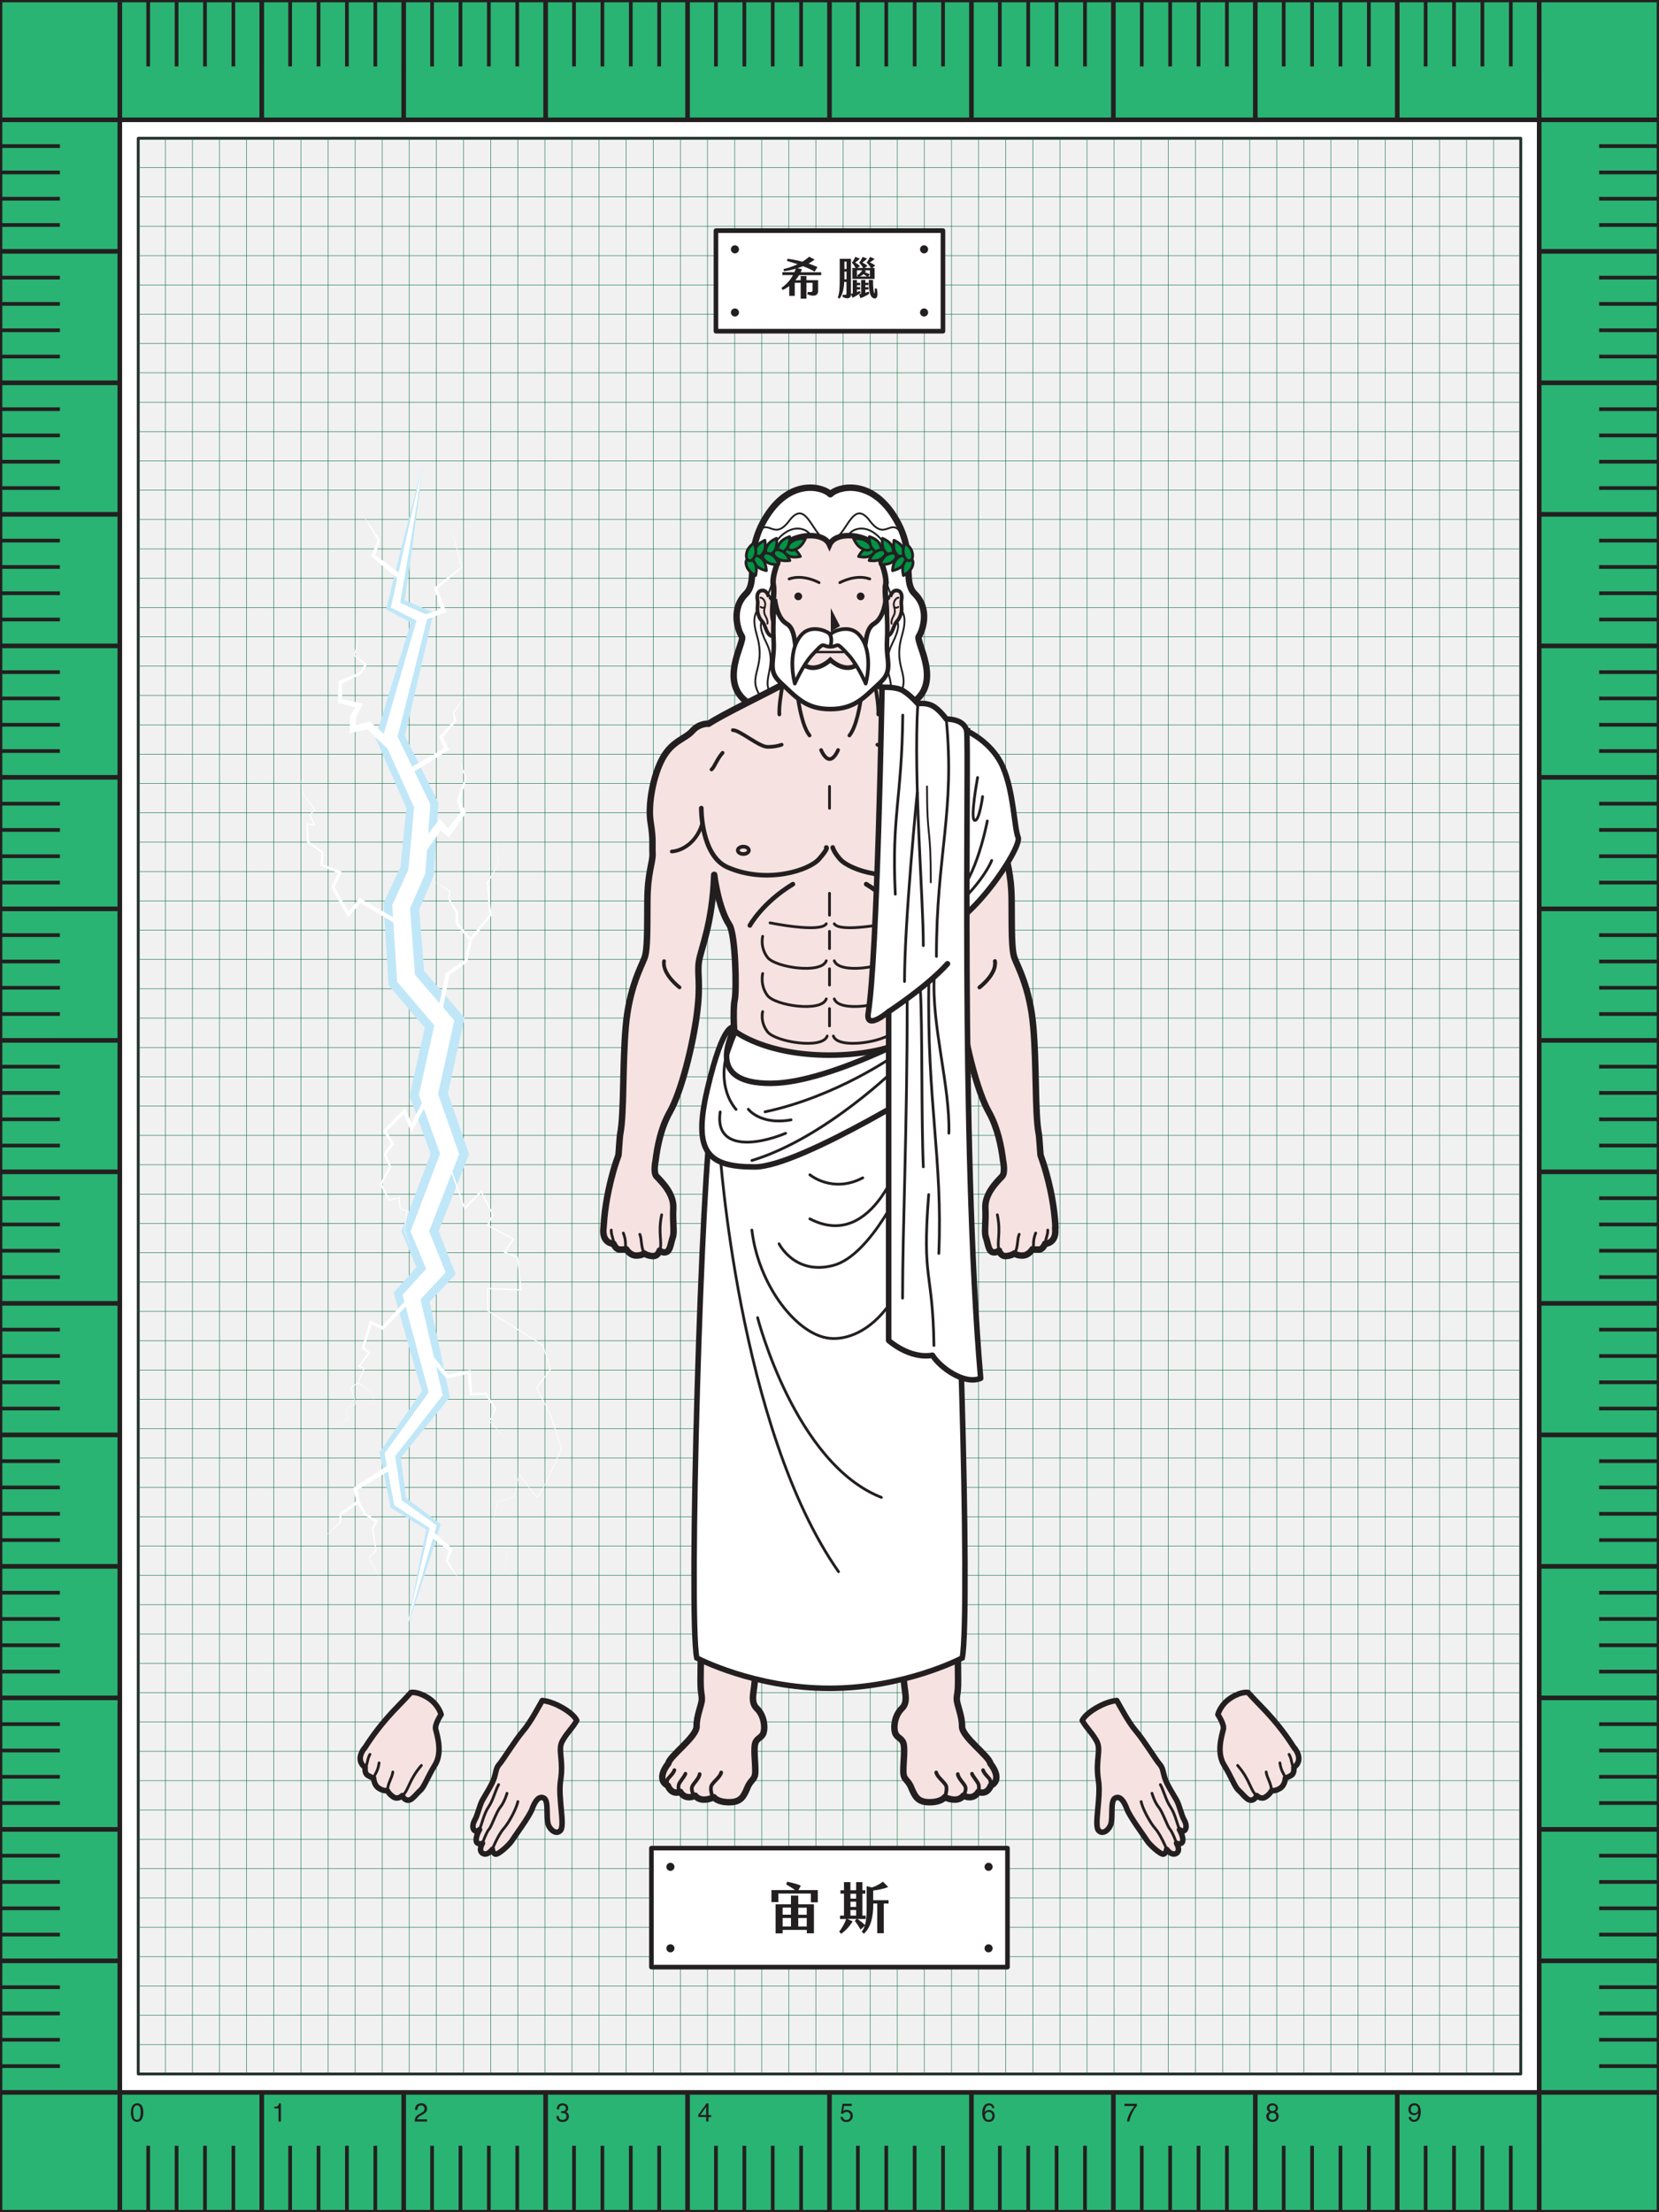 <?xml version="1.0" encoding="UTF-8"?>
<svg xmlns="http://www.w3.org/2000/svg" version="1.1" viewBox="0 0 1800 2400">
  <rect x="0" y="0" width="1800" height="2400" fill="#333333" stroke="none"/>
  <defs>
    <style>
      .cls-1 {
        fill: #29b473;
      }

      .cls-1, .cls-2, .cls-3, .cls-4, .cls-5, .cls-6, .cls-7, .cls-8, .cls-9, .cls-10, .cls-11, .cls-12, .cls-13, .cls-14, .cls-15, .cls-16, .cls-17, .cls-18, .cls-19, .cls-20, .cls-21, .cls-22, .cls-23, .cls-24, .cls-25, .cls-26, .cls-27, .cls-28 {
        stroke: #231f20;
      }

      .cls-1, .cls-4, .cls-5, .cls-12, .cls-25, .cls-26, .cls-28 {
        stroke-width: 5px;
      }

      .cls-1, .cls-4, .cls-29, .cls-8, .cls-13, .cls-15, .cls-17, .cls-20, .cls-21, .cls-22, .cls-25, .cls-27 {
        stroke-miterlimit: 10;
      }

      .cls-2, .cls-3, .cls-5, .cls-6, .cls-7, .cls-9, .cls-10, .cls-11, .cls-12, .cls-14, .cls-16, .cls-18, .cls-19, .cls-23, .cls-24, .cls-26, .cls-28 {
        stroke-linejoin: round;
      }

      .cls-2, .cls-5, .cls-7, .cls-9, .cls-10, .cls-12, .cls-13, .cls-14, .cls-15, .cls-17, .cls-21, .cls-24, .cls-26 {
        stroke-linecap: round;
      }

      .cls-2, .cls-29, .cls-9, .cls-14, .cls-15, .cls-20, .cls-21, .cls-24, .cls-25, .cls-26 {
        fill: none;
      }

      .cls-2, .cls-13, .cls-21 {
        stroke-width: 2px;
      }

      .cls-3, .cls-4, .cls-6, .cls-30, .cls-13, .cls-17, .cls-19, .cls-27, .cls-28 {
        fill: #fff;
      }

      .cls-3, .cls-11 {
        stroke-width: 7px;
      }

      .cls-5 {
        fill: #edd9d5;
      }

      .cls-29 {
        stroke: #006838;
        stroke-width: .5px;
      }

      .cls-6, .cls-16, .cls-17, .cls-22, .cls-27 {
        stroke-width: 6px;
      }

      .cls-7, .cls-8, .cls-9, .cls-19, .cls-20 {
        stroke-width: 4px;
      }

      .cls-7, .cls-8, .cls-11, .cls-12, .cls-16, .cls-22 {
        fill: #f6e2e0;
      }

      .cls-10 {
        fill: #8a5d3b;
      }

      .cls-10, .cls-14, .cls-15, .cls-18, .cls-23 {
        stroke-width: 3px;
      }

      .cls-31 {
        fill: #231f20;
      }

      .cls-18 {
        fill: #f1f1f2;
      }

      .cls-23 {
        fill: #009345;
      }

      .cls-24 {
        stroke-width: 2.5px;
      }

      .cls-32 {
        fill: #c0e7f8;
      }
    </style>
  </defs>
  <!-- Generator: Adobe Illustrator 28.7.4, SVG Export Plug-In . SVG Version: 1.2.0 Build 166)  -->
  <g>
    <g id="Layer_1">
      <g>
        <rect class="cls-1" y="0" width="1800" height="2400"/>
        <g>
          <g>
            <line class="cls-25" x1="130" y1="0" x2="130" y2="130"/>
            <line class="cls-25" x1="284" y1="0" x2="284" y2="130"/>
            <line class="cls-25" x1="438" y1="0" x2="438" y2="130"/>
            <line class="cls-25" x1="592" y1="0" x2="592" y2="130"/>
            <line class="cls-25" x1="746" y1="0" x2="746" y2="130"/>
            <line class="cls-25" x1="900" y1="0" x2="900" y2="130"/>
            <line class="cls-25" x1="1054" y1="0" x2="1054" y2="130"/>
            <line class="cls-25" x1="1208" y1="0" x2="1208" y2="130"/>
            <line class="cls-25" x1="1362" y1="0" x2="1362" y2="130"/>
            <line class="cls-25" x1="1516" y1="0" x2="1516" y2="130"/>
            <line class="cls-25" x1="1670" y1="0" x2="1670" y2="130"/>
          </g>
          <g>
            <line class="cls-20" x1="130" y1="0" x2="130" y2="72.1"/>
            <line class="cls-20" x1="160.8" y1="0" x2="160.8" y2="72.1"/>
            <line class="cls-20" x1="191.6" y1="0" x2="191.6" y2="72.1"/>
            <line class="cls-20" x1="222.4" y1="0" x2="222.4" y2="72.1"/>
            <line class="cls-20" x1="253.2" y1="0" x2="253.2" y2="72.1"/>
            <line class="cls-20" x1="284" y1="0" x2="284" y2="72.1"/>
            <line class="cls-20" x1="314.8" y1="0" x2="314.8" y2="72.1"/>
            <line class="cls-20" x1="345.6" y1="0" x2="345.6" y2="72.1"/>
            <line class="cls-20" x1="376.4" y1="0" x2="376.4" y2="72.1"/>
            <line class="cls-20" x1="407.2" y1="0" x2="407.2" y2="72.1"/>
            <line class="cls-20" x1="438" y1="0" x2="438" y2="72.1"/>
            <line class="cls-20" x1="468.8" y1="0" x2="468.8" y2="72.1"/>
            <line class="cls-20" x1="499.6" y1="0" x2="499.6" y2="72.1"/>
            <line class="cls-20" x1="530.4" y1="0" x2="530.4" y2="72.1"/>
            <line class="cls-20" x1="561.2" y1="0" x2="561.2" y2="72.1"/>
            <line class="cls-20" x1="592" y1="0" x2="592" y2="72.1"/>
            <line class="cls-20" x1="622.8" y1="0" x2="622.8" y2="72.1"/>
            <line class="cls-20" x1="653.6" y1="0" x2="653.6" y2="72.1"/>
            <line class="cls-20" x1="684.4" y1="0" x2="684.4" y2="72.1"/>
            <line class="cls-20" x1="715.2" y1="0" x2="715.2" y2="72.1"/>
            <line class="cls-20" x1="746" y1="0" x2="746" y2="72.1"/>
            <line class="cls-20" x1="776.8" y1="0" x2="776.8" y2="72.1"/>
            <line class="cls-20" x1="807.6" y1="0" x2="807.6" y2="72.1"/>
            <line class="cls-20" x1="838.4" y1="0" x2="838.4" y2="72.1"/>
            <line class="cls-20" x1="869.2" y1="0" x2="869.2" y2="72.1"/>
            <line class="cls-20" x1="900" y1="0" x2="900" y2="72.1"/>
            <line class="cls-20" x1="930.8" y1="0" x2="930.8" y2="72.1"/>
            <line class="cls-20" x1="961.6" y1="0" x2="961.6" y2="72.1"/>
            <line class="cls-20" x1="992.4" y1="0" x2="992.4" y2="72.1"/>
            <line class="cls-20" x1="1023.2" y1="0" x2="1023.2" y2="72.1"/>
            <line class="cls-20" x1="1054" y1="0" x2="1054" y2="72.1"/>
            <line class="cls-20" x1="1084.8" y1="0" x2="1084.8" y2="72.1"/>
            <line class="cls-20" x1="1115.6" y1="0" x2="1115.6" y2="72.1"/>
            <line class="cls-20" x1="1146.4" y1="0" x2="1146.4" y2="72.1"/>
            <line class="cls-20" x1="1177.2" y1="0" x2="1177.2" y2="72.1"/>
            <line class="cls-20" x1="1208" y1="0" x2="1208" y2="72.1"/>
            <line class="cls-20" x1="1238.8" y1="0" x2="1238.8" y2="72.1"/>
            <line class="cls-20" x1="1269.6" y1="0" x2="1269.6" y2="72.1"/>
            <line class="cls-20" x1="1300.4" y1="0" x2="1300.4" y2="72.1"/>
            <line class="cls-20" x1="1331.2" y1="0" x2="1331.2" y2="72.1"/>
            <line class="cls-20" x1="1362" y1="0" x2="1362" y2="72.1"/>
            <line class="cls-20" x1="1392.8" y1="0" x2="1392.8" y2="72.1"/>
            <line class="cls-20" x1="1423.6" y1="0" x2="1423.6" y2="72.1"/>
            <line class="cls-20" x1="1454.4" y1="0" x2="1454.4" y2="72.1"/>
            <line class="cls-20" x1="1485.2" y1="0" x2="1485.2" y2="72.1"/>
            <line class="cls-20" x1="1516" y1="0" x2="1516" y2="72.1"/>
            <line class="cls-20" x1="1546.8" y1="0" x2="1546.8" y2="72.1"/>
            <line class="cls-20" x1="1577.6" y1="0" x2="1577.6" y2="72.1"/>
            <line class="cls-20" x1="1608.4" y1="0" x2="1608.4" y2="72.1"/>
            <line class="cls-20" x1="1639.2" y1="0" x2="1639.2" y2="72.1"/>
            <line class="cls-20" x1="1670" y1="0" x2="1670" y2="72.1"/>
          </g>
        </g>
        <g>
          <g>
            <line class="cls-20" x1="130" y1="2327.9" x2="130" y2="2400"/>
            <line class="cls-20" x1="160.8" y1="2327.9" x2="160.8" y2="2400"/>
            <line class="cls-20" x1="191.6" y1="2327.9" x2="191.6" y2="2400"/>
            <line class="cls-20" x1="222.4" y1="2327.9" x2="222.4" y2="2400"/>
            <line class="cls-20" x1="253.2" y1="2327.9" x2="253.2" y2="2400"/>
            <line class="cls-20" x1="284" y1="2327.9" x2="284" y2="2400"/>
            <line class="cls-20" x1="314.8" y1="2327.9" x2="314.8" y2="2400"/>
            <line class="cls-20" x1="345.6" y1="2327.9" x2="345.6" y2="2400"/>
            <line class="cls-20" x1="376.4" y1="2327.9" x2="376.4" y2="2400"/>
            <line class="cls-20" x1="407.2" y1="2327.9" x2="407.2" y2="2400"/>
            <line class="cls-20" x1="438" y1="2327.9" x2="438" y2="2400"/>
            <line class="cls-20" x1="468.8" y1="2327.9" x2="468.8" y2="2400"/>
            <line class="cls-20" x1="499.6" y1="2327.9" x2="499.6" y2="2400"/>
            <line class="cls-20" x1="530.4" y1="2327.9" x2="530.4" y2="2400"/>
            <line class="cls-20" x1="561.2" y1="2327.9" x2="561.2" y2="2400"/>
            <line class="cls-20" x1="592" y1="2327.9" x2="592" y2="2400"/>
            <line class="cls-20" x1="622.8" y1="2327.9" x2="622.8" y2="2400"/>
            <line class="cls-20" x1="653.6" y1="2327.9" x2="653.6" y2="2400"/>
            <line class="cls-20" x1="684.4" y1="2327.9" x2="684.4" y2="2400"/>
            <line class="cls-20" x1="715.2" y1="2327.9" x2="715.2" y2="2400"/>
            <line class="cls-20" x1="746" y1="2327.9" x2="746" y2="2400"/>
            <line class="cls-20" x1="776.8" y1="2327.9" x2="776.8" y2="2400"/>
            <line class="cls-20" x1="807.6" y1="2327.9" x2="807.6" y2="2400"/>
            <line class="cls-20" x1="838.4" y1="2327.9" x2="838.4" y2="2400"/>
            <line class="cls-20" x1="869.2" y1="2327.9" x2="869.2" y2="2400"/>
            <line class="cls-20" x1="900" y1="2327.9" x2="900" y2="2400"/>
            <line class="cls-20" x1="930.8" y1="2327.9" x2="930.8" y2="2400"/>
            <line class="cls-20" x1="961.6" y1="2327.9" x2="961.6" y2="2400"/>
            <line class="cls-20" x1="992.4" y1="2327.9" x2="992.4" y2="2400"/>
            <line class="cls-20" x1="1023.2" y1="2327.9" x2="1023.2" y2="2400"/>
            <line class="cls-20" x1="1054" y1="2327.9" x2="1054" y2="2400"/>
            <line class="cls-20" x1="1084.8" y1="2327.9" x2="1084.8" y2="2400"/>
            <line class="cls-20" x1="1115.6" y1="2327.9" x2="1115.6" y2="2400"/>
            <line class="cls-20" x1="1146.4" y1="2327.9" x2="1146.4" y2="2400"/>
            <line class="cls-20" x1="1177.2" y1="2327.9" x2="1177.2" y2="2400"/>
            <line class="cls-20" x1="1208" y1="2327.9" x2="1208" y2="2400"/>
            <line class="cls-20" x1="1238.8" y1="2327.9" x2="1238.8" y2="2400"/>
            <line class="cls-20" x1="1269.6" y1="2327.9" x2="1269.6" y2="2400"/>
            <line class="cls-20" x1="1300.4" y1="2327.9" x2="1300.4" y2="2400"/>
            <line class="cls-20" x1="1331.2" y1="2327.9" x2="1331.2" y2="2400"/>
            <line class="cls-20" x1="1362" y1="2327.9" x2="1362" y2="2400"/>
            <line class="cls-20" x1="1392.8" y1="2327.9" x2="1392.8" y2="2400"/>
            <line class="cls-20" x1="1423.6" y1="2327.9" x2="1423.6" y2="2400"/>
            <line class="cls-20" x1="1454.4" y1="2327.9" x2="1454.4" y2="2400"/>
            <line class="cls-20" x1="1485.2" y1="2327.9" x2="1485.2" y2="2400"/>
            <line class="cls-20" x1="1516" y1="2327.9" x2="1516" y2="2400"/>
            <line class="cls-20" x1="1546.8" y1="2327.9" x2="1546.8" y2="2400"/>
            <line class="cls-20" x1="1577.6" y1="2327.9" x2="1577.6" y2="2400"/>
            <line class="cls-20" x1="1608.4" y1="2327.9" x2="1608.4" y2="2400"/>
            <line class="cls-20" x1="1639.2" y1="2327.9" x2="1639.2" y2="2400"/>
            <line class="cls-20" x1="1670" y1="2327.9" x2="1670" y2="2400"/>
          </g>
          <g>
            <line class="cls-25" x1="130" y1="2270" x2="130" y2="2400"/>
            <line class="cls-25" x1="284" y1="2270" x2="284" y2="2400"/>
            <line class="cls-25" x1="438" y1="2270" x2="438" y2="2400"/>
            <line class="cls-25" x1="592" y1="2270" x2="592" y2="2400"/>
            <line class="cls-25" x1="746" y1="2270" x2="746" y2="2400"/>
            <line class="cls-25" x1="900" y1="2270" x2="900" y2="2400"/>
            <line class="cls-25" x1="1054" y1="2270" x2="1054" y2="2400"/>
            <line class="cls-25" x1="1208" y1="2270" x2="1208" y2="2400"/>
            <line class="cls-25" x1="1362" y1="2270" x2="1362" y2="2400"/>
            <line class="cls-25" x1="1516" y1="2270" x2="1516" y2="2400"/>
            <line class="cls-25" x1="1670" y1="2270" x2="1670" y2="2400"/>
          </g>
        </g>
        <g>
          <g>
            <line class="cls-25" x1="1670" y1="130" x2="1800" y2="130"/>
            <line class="cls-25" x1="1670" y1="272.7" x2="1800" y2="272.7"/>
            <line class="cls-25" x1="1670" y1="415.3" x2="1800" y2="415.3"/>
            <line class="cls-25" x1="1670" y1="558" x2="1800" y2="558"/>
            <line class="cls-25" x1="1670" y1="700.7" x2="1800" y2="700.7"/>
            <line class="cls-25" x1="1670" y1="843.3" x2="1800" y2="843.3"/>
            <line class="cls-25" x1="1670" y1="986" x2="1800" y2="986"/>
            <line class="cls-25" x1="1670" y1="1128.7" x2="1800" y2="1128.7"/>
            <line class="cls-25" x1="1670" y1="1271.3" x2="1800" y2="1271.3"/>
            <line class="cls-25" x1="1670" y1="1414" x2="1800" y2="1414"/>
            <line class="cls-25" x1="1670" y1="1556.7" x2="1800" y2="1556.7"/>
            <line class="cls-25" x1="1670" y1="1699.3" x2="1800" y2="1699.3"/>
            <line class="cls-25" x1="1670" y1="1842" x2="1800" y2="1842"/>
            <line class="cls-25" x1="1670" y1="1984.7" x2="1800" y2="1984.7"/>
            <line class="cls-25" x1="1670" y1="2127.3" x2="1800" y2="2127.3"/>
            <line class="cls-25" x1="1670" y1="2270" x2="1800" y2="2270"/>
          </g>
          <g>
            <line class="cls-20" x1="1735" y1="130" x2="1800" y2="130"/>
            <line class="cls-20" x1="1735" y1="158.5" x2="1800" y2="158.5"/>
            <line class="cls-20" x1="1735" y1="187.1" x2="1800" y2="187.1"/>
            <line class="cls-20" x1="1735" y1="215.6" x2="1800" y2="215.6"/>
            <line class="cls-20" x1="1735" y1="244.1" x2="1800" y2="244.1"/>
            <line class="cls-20" x1="1735" y1="272.7" x2="1800" y2="272.7"/>
            <line class="cls-20" x1="1735" y1="301.2" x2="1800" y2="301.2"/>
            <line class="cls-20" x1="1735" y1="329.7" x2="1800" y2="329.7"/>
            <line class="cls-20" x1="1735" y1="358.3" x2="1800" y2="358.3"/>
            <line class="cls-20" x1="1735" y1="386.8" x2="1800" y2="386.8"/>
            <line class="cls-20" x1="1735" y1="415.3" x2="1800" y2="415.3"/>
            <line class="cls-20" x1="1735" y1="443.9" x2="1800" y2="443.9"/>
            <line class="cls-20" x1="1735" y1="472.4" x2="1800" y2="472.4"/>
            <line class="cls-20" x1="1735" y1="500.9" x2="1800" y2="500.9"/>
            <line class="cls-20" x1="1735" y1="529.5" x2="1800" y2="529.5"/>
            <line class="cls-20" x1="1735" y1="558" x2="1800" y2="558"/>
            <line class="cls-20" x1="1735" y1="586.5" x2="1800" y2="586.5"/>
            <line class="cls-20" x1="1735" y1="615.1" x2="1800" y2="615.1"/>
            <line class="cls-20" x1="1735" y1="643.6" x2="1800" y2="643.6"/>
            <line class="cls-20" x1="1735" y1="672.1" x2="1800" y2="672.1"/>
            <line class="cls-20" x1="1735" y1="700.7" x2="1800" y2="700.7"/>
            <line class="cls-20" x1="1735" y1="729.2" x2="1800" y2="729.2"/>
            <line class="cls-20" x1="1735" y1="757.7" x2="1800" y2="757.7"/>
            <line class="cls-20" x1="1735" y1="786.3" x2="1800" y2="786.3"/>
            <line class="cls-20" x1="1735" y1="814.8" x2="1800" y2="814.8"/>
            <line class="cls-20" x1="1735" y1="843.3" x2="1800" y2="843.3"/>
            <line class="cls-20" x1="1735" y1="871.9" x2="1800" y2="871.9"/>
            <line class="cls-20" x1="1735" y1="900.4" x2="1800" y2="900.4"/>
            <line class="cls-20" x1="1735" y1="928.9" x2="1800" y2="928.9"/>
            <line class="cls-20" x1="1735" y1="957.5" x2="1800" y2="957.5"/>
            <line class="cls-20" x1="1735" y1="986" x2="1800" y2="986"/>
            <line class="cls-20" x1="1735" y1="1014.5" x2="1800" y2="1014.5"/>
            <line class="cls-20" x1="1735" y1="1043.1" x2="1800" y2="1043.1"/>
            <line class="cls-20" x1="1735" y1="1071.6" x2="1800" y2="1071.6"/>
            <line class="cls-20" x1="1735" y1="1100.1" x2="1800" y2="1100.1"/>
            <line class="cls-20" x1="1735" y1="1128.7" x2="1800" y2="1128.7"/>
            <line class="cls-20" x1="1735" y1="1157.2" x2="1800" y2="1157.2"/>
            <line class="cls-20" x1="1735" y1="1185.7" x2="1800" y2="1185.7"/>
            <line class="cls-20" x1="1735" y1="1214.3" x2="1800" y2="1214.3"/>
            <line class="cls-20" x1="1735" y1="1242.8" x2="1800" y2="1242.8"/>
            <line class="cls-20" x1="1735" y1="1271.3" x2="1800" y2="1271.3"/>
            <line class="cls-20" x1="1735" y1="1299.9" x2="1800" y2="1299.9"/>
            <line class="cls-20" x1="1735" y1="1328.4" x2="1800" y2="1328.4"/>
            <line class="cls-20" x1="1735" y1="1356.9" x2="1800" y2="1356.9"/>
            <line class="cls-20" x1="1735" y1="1385.5" x2="1800" y2="1385.5"/>
            <line class="cls-20" x1="1735" y1="1414" x2="1800" y2="1414"/>
            <line class="cls-20" x1="1735" y1="1442.5" x2="1800" y2="1442.5"/>
            <line class="cls-20" x1="1735" y1="1471.1" x2="1800" y2="1471.1"/>
            <line class="cls-20" x1="1735" y1="1499.6" x2="1800" y2="1499.6"/>
            <line class="cls-20" x1="1735" y1="1528.1" x2="1800" y2="1528.1"/>
            <line class="cls-20" x1="1735" y1="1556.7" x2="1800" y2="1556.7"/>
            <line class="cls-20" x1="1735" y1="1585.2" x2="1800" y2="1585.2"/>
            <line class="cls-20" x1="1735" y1="1613.7" x2="1800" y2="1613.7"/>
            <line class="cls-20" x1="1735" y1="1642.3" x2="1800" y2="1642.3"/>
            <line class="cls-20" x1="1735" y1="1670.8" x2="1800" y2="1670.8"/>
            <line class="cls-20" x1="1735" y1="1699.3" x2="1800" y2="1699.3"/>
            <line class="cls-20" x1="1735" y1="1727.9" x2="1800" y2="1727.9"/>
            <line class="cls-20" x1="1735" y1="1756.4" x2="1800" y2="1756.4"/>
            <line class="cls-20" x1="1735" y1="1784.9" x2="1800" y2="1784.9"/>
            <line class="cls-20" x1="1735" y1="1813.5" x2="1800" y2="1813.5"/>
            <line class="cls-20" x1="1735" y1="1842" x2="1800" y2="1842"/>
            <line class="cls-20" x1="1735" y1="1870.5" x2="1800" y2="1870.5"/>
            <line class="cls-20" x1="1735" y1="1899.1" x2="1800" y2="1899.1"/>
            <line class="cls-20" x1="1735" y1="1927.6" x2="1800" y2="1927.6"/>
            <line class="cls-20" x1="1735" y1="1956.1" x2="1800" y2="1956.1"/>
            <line class="cls-20" x1="1735" y1="1984.7" x2="1800" y2="1984.7"/>
            <line class="cls-20" x1="1735" y1="2013.2" x2="1800" y2="2013.2"/>
            <line class="cls-20" x1="1735" y1="2041.7" x2="1800" y2="2041.7"/>
            <line class="cls-20" x1="1735" y1="2070.3" x2="1800" y2="2070.3"/>
            <line class="cls-20" x1="1735" y1="2098.8" x2="1800" y2="2098.8"/>
            <line class="cls-20" x1="1735" y1="2127.3" x2="1800" y2="2127.3"/>
            <line class="cls-20" x1="1735" y1="2155.9" x2="1800" y2="2155.9"/>
            <line class="cls-20" x1="1735" y1="2184.4" x2="1800" y2="2184.4"/>
            <line class="cls-20" x1="1735" y1="2212.9" x2="1800" y2="2212.9"/>
            <line class="cls-20" x1="1735" y1="2241.5" x2="1800" y2="2241.5"/>
            <line class="cls-20" x1="1735" y1="2270" x2="1800" y2="2270"/>
          </g>
        </g>
        <g>
          <g>
            <line class="cls-20" y1="130" x2="65" y2="130"/>
            <line class="cls-20" y1="158.5" x2="65" y2="158.5"/>
            <line class="cls-20" y1="187.1" x2="65" y2="187.1"/>
            <line class="cls-20" y1="215.6" x2="65" y2="215.6"/>
            <line class="cls-20" x1="0" y1="244.1" x2="65" y2="244.1"/>
            <line class="cls-20" y1="272.7" x2="65" y2="272.7"/>
            <line class="cls-20" y1="301.2" x2="65" y2="301.2"/>
            <line class="cls-20" y1="329.7" x2="65" y2="329.7"/>
            <line class="cls-20" x1="0" y1="358.3" x2="65" y2="358.3"/>
            <line class="cls-20" y1="386.8" x2="65" y2="386.8"/>
            <line class="cls-20" y1="415.3" x2="65" y2="415.3"/>
            <line class="cls-20" y1="443.9" x2="65" y2="443.9"/>
            <line class="cls-20" y1="472.4" x2="65" y2="472.4"/>
            <line class="cls-20" y1="500.9" x2="65" y2="500.9"/>
            <line class="cls-20" y1="529.5" x2="65" y2="529.5"/>
            <line class="cls-20" y1="558" x2="65" y2="558"/>
            <line class="cls-20" y1="586.5" x2="65" y2="586.5"/>
            <line class="cls-20" y1="615.1" x2="65" y2="615.1"/>
            <line class="cls-20" y1="643.6" x2="65" y2="643.6"/>
            <line class="cls-20" x1="0" y1="672.1" x2="65" y2="672.1"/>
            <line class="cls-20" y1="700.7" x2="65" y2="700.7"/>
            <line class="cls-20" y1="729.2" x2="65" y2="729.2"/>
            <line class="cls-20" y1="757.7" x2="65" y2="757.7"/>
            <line class="cls-20" y1="786.3" x2="65" y2="786.3"/>
            <line class="cls-20" y1="814.8" x2="65" y2="814.8"/>
            <line class="cls-20" y1="843.3" x2="65" y2="843.3"/>
            <line class="cls-20" y1="871.9" x2="65" y2="871.9"/>
            <line class="cls-20" y1="900.4" x2="65" y2="900.4"/>
            <line class="cls-20" y1="928.9" x2="65" y2="928.9"/>
            <line class="cls-20" y1="957.5" x2="65" y2="957.5"/>
            <line class="cls-20" y1="986" x2="65" y2="986"/>
            <line class="cls-20" x1="0" y1="1014.5" x2="65" y2="1014.5"/>
            <line class="cls-20" y1="1043.1" x2="65" y2="1043.1"/>
            <line class="cls-20" y1="1071.6" x2="65" y2="1071.6"/>
            <line class="cls-20" y1="1100.1" x2="65" y2="1100.1"/>
            <line class="cls-20" y1="1128.7" x2="65" y2="1128.7"/>
            <line class="cls-20" y1="1157.2" x2="65" y2="1157.2"/>
            <line class="cls-20" y1="1185.7" x2="65" y2="1185.7"/>
            <line class="cls-20" y1="1214.3" x2="65" y2="1214.3"/>
            <line class="cls-20" y1="1242.8" x2="65" y2="1242.8"/>
            <line class="cls-20" y1="1271.3" x2="65" y2="1271.3"/>
            <line class="cls-20" y1="1299.9" x2="65" y2="1299.9"/>
            <line class="cls-20" y1="1328.4" x2="65" y2="1328.4"/>
            <line class="cls-20" y1="1356.9" x2="65" y2="1356.9"/>
            <line class="cls-20" y1="1385.5" x2="65" y2="1385.5"/>
            <line class="cls-20" y1="1414" x2="65" y2="1414"/>
            <line class="cls-20" y1="1442.5" x2="65" y2="1442.5"/>
            <line class="cls-20" y1="1471.1" x2="65" y2="1471.1"/>
            <line class="cls-20" y1="1499.6" x2="65" y2="1499.6"/>
            <line class="cls-20" y1="1528.1" x2="65" y2="1528.1"/>
            <line class="cls-20" y1="1556.7" x2="65" y2="1556.7"/>
            <line class="cls-20" y1="1585.2" x2="65" y2="1585.2"/>
            <line class="cls-20" y1="1613.7" x2="65" y2="1613.7"/>
            <line class="cls-20" y1="1642.3" x2="65" y2="1642.3"/>
            <line class="cls-20" y1="1670.8" x2="65" y2="1670.8"/>
            <line class="cls-20" y1="1699.3" x2="65" y2="1699.3"/>
            <line class="cls-20" y1="1727.9" x2="65" y2="1727.9"/>
            <line class="cls-20" y1="1756.4" x2="65" y2="1756.4"/>
            <line class="cls-20" y1="1784.9" x2="65" y2="1784.9"/>
            <line class="cls-20" y1="1813.5" x2="65" y2="1813.5"/>
            <line class="cls-20" y1="1842" x2="65" y2="1842"/>
            <line class="cls-20" y1="1870.5" x2="65" y2="1870.5"/>
            <line class="cls-20" y1="1899.1" x2="65" y2="1899.1"/>
            <line class="cls-20" y1="1927.6" x2="65" y2="1927.6"/>
            <line class="cls-20" y1="1956.1" x2="65" y2="1956.1"/>
            <line class="cls-20" y1="1984.7" x2="65" y2="1984.7"/>
            <line class="cls-20" y1="2013.2" x2="65" y2="2013.2"/>
            <line class="cls-20" y1="2041.7" x2="65" y2="2041.7"/>
            <line class="cls-20" y1="2070.3" x2="65" y2="2070.3"/>
            <line class="cls-20" y1="2098.8" x2="65" y2="2098.8"/>
            <line class="cls-20" y1="2127.3" x2="65" y2="2127.3"/>
            <line class="cls-20" y1="2155.9" x2="65" y2="2155.9"/>
            <line class="cls-20" y1="2184.4" x2="65" y2="2184.4"/>
            <line class="cls-20" y1="2212.9" x2="65" y2="2212.9"/>
            <line class="cls-20" y1="2241.5" x2="65" y2="2241.5"/>
            <line class="cls-20" y1="2270" x2="65" y2="2270"/>
          </g>
          <g>
            <line class="cls-25" y1="130" x2="130" y2="130"/>
            <line class="cls-25" y1="272.7" x2="130" y2="272.7"/>
            <line class="cls-25" y1="415.3" x2="130" y2="415.3"/>
            <line class="cls-25" y1="558" x2="130" y2="558"/>
            <line class="cls-25" y1="700.7" x2="130" y2="700.7"/>
            <line class="cls-25" y1="843.3" x2="130" y2="843.3"/>
            <line class="cls-25" y1="986" x2="130" y2="986"/>
            <line class="cls-25" y1="1128.7" x2="130" y2="1128.7"/>
            <line class="cls-25" y1="1271.3" x2="130" y2="1271.3"/>
            <line class="cls-25" y1="1414" x2="130" y2="1414"/>
            <line class="cls-25" y1="1556.7" x2="130" y2="1556.7"/>
            <line class="cls-25" y1="1699.3" x2="130" y2="1699.3"/>
            <line class="cls-25" y1="1842" x2="130" y2="1842"/>
            <line class="cls-25" y1="1984.7" x2="130" y2="1984.7"/>
            <line class="cls-25" y1="2127.3" x2="130" y2="2127.3"/>
            <line class="cls-25" y1="2270" x2="130" y2="2270"/>
          </g>
        </g>
        <rect class="cls-4" x="130" y="130" width="1540" height="2140"/>
        <rect class="cls-18" x="150" y="150" width="1500" height="2100"/>
        <g>
          <line class="cls-29" x1="150" y1="150" x2="1650" y2="150"/>
          <line class="cls-29" x1="150" y1="181.8" x2="1650" y2="181.8"/>
          <line class="cls-29" x1="150" y1="213.6" x2="1650" y2="213.6"/>
          <line class="cls-29" x1="150" y1="245.5" x2="1650" y2="245.5"/>
          <line class="cls-29" x1="150" y1="277.3" x2="1650" y2="277.3"/>
          <line class="cls-29" x1="150" y1="309.1" x2="1650" y2="309.1"/>
          <line class="cls-29" x1="150" y1="340.9" x2="1650" y2="340.9"/>
          <line class="cls-29" x1="150" y1="372.7" x2="1650" y2="372.7"/>
          <line class="cls-29" x1="150" y1="404.5" x2="1650" y2="404.5"/>
          <line class="cls-29" x1="150" y1="436.4" x2="1650" y2="436.4"/>
          <line class="cls-29" x1="150" y1="468.2" x2="1650" y2="468.2"/>
          <line class="cls-29" x1="150" y1="500" x2="1650" y2="500"/>
          <line class="cls-29" x1="150" y1="531.8" x2="1650" y2="531.8"/>
          <line class="cls-29" x1="150" y1="563.6" x2="1650" y2="563.6"/>
          <line class="cls-29" x1="150" y1="595.5" x2="1650" y2="595.5"/>
          <line class="cls-29" x1="150" y1="627.3" x2="1650" y2="627.3"/>
          <line class="cls-29" x1="150" y1="659.1" x2="1650" y2="659.1"/>
          <line class="cls-29" x1="150" y1="690.9" x2="1650" y2="690.9"/>
          <line class="cls-29" x1="150" y1="722.7" x2="1650" y2="722.7"/>
          <line class="cls-29" x1="150" y1="754.5" x2="1650" y2="754.5"/>
          <line class="cls-29" x1="150" y1="786.4" x2="1650" y2="786.4"/>
          <line class="cls-29" x1="150" y1="818.2" x2="1650" y2="818.2"/>
          <line class="cls-29" x1="150" y1="850" x2="1650" y2="850"/>
          <line class="cls-29" x1="150" y1="881.8" x2="1650" y2="881.8"/>
          <line class="cls-29" x1="150" y1="913.6" x2="1650" y2="913.6"/>
          <line class="cls-29" x1="150" y1="945.5" x2="1650" y2="945.5"/>
          <line class="cls-29" x1="150" y1="977.3" x2="1650" y2="977.3"/>
          <line class="cls-29" x1="150" y1="1009.1" x2="1650" y2="1009.1"/>
          <line class="cls-29" x1="150" y1="1040.9" x2="1650" y2="1040.9"/>
          <line class="cls-29" x1="150" y1="1072.7" x2="1650" y2="1072.7"/>
          <line class="cls-29" x1="150" y1="1104.5" x2="1650" y2="1104.5"/>
          <line class="cls-29" x1="150" y1="1136.4" x2="1650" y2="1136.4"/>
          <line class="cls-29" x1="150" y1="1168.2" x2="1650" y2="1168.2"/>
          <line class="cls-29" x1="150" y1="1200" x2="1650" y2="1200"/>
          <line class="cls-29" x1="150" y1="1231.8" x2="1650" y2="1231.8"/>
          <line class="cls-29" x1="150" y1="1263.6" x2="1650" y2="1263.6"/>
          <line class="cls-29" x1="150" y1="1295.5" x2="1650" y2="1295.5"/>
          <line class="cls-29" x1="150" y1="1327.3" x2="1650" y2="1327.3"/>
          <line class="cls-29" x1="150" y1="1359.1" x2="1650" y2="1359.1"/>
          <line class="cls-29" x1="150" y1="1390.9" x2="1650" y2="1390.9"/>
          <line class="cls-29" x1="150" y1="1422.7" x2="1650" y2="1422.7"/>
          <line class="cls-29" x1="150" y1="1454.5" x2="1650" y2="1454.5"/>
          <line class="cls-29" x1="150" y1="1486.4" x2="1650" y2="1486.4"/>
          <line class="cls-29" x1="150" y1="1518.2" x2="1650" y2="1518.2"/>
          <line class="cls-29" x1="150" y1="1550" x2="1650" y2="1550"/>
          <line class="cls-29" x1="150" y1="1581.8" x2="1650" y2="1581.8"/>
          <line class="cls-29" x1="150" y1="1613.6" x2="1650" y2="1613.6"/>
          <line class="cls-29" x1="150" y1="1645.5" x2="1650" y2="1645.5"/>
          <line class="cls-29" x1="150" y1="1677.3" x2="1650" y2="1677.3"/>
          <line class="cls-29" x1="150" y1="1709.1" x2="1650" y2="1709.1"/>
          <line class="cls-29" x1="150" y1="1740.9" x2="1650" y2="1740.9"/>
          <line class="cls-29" x1="150" y1="1772.7" x2="1650" y2="1772.7"/>
          <line class="cls-29" x1="150" y1="1804.5" x2="1650" y2="1804.5"/>
          <line class="cls-29" x1="150" y1="1836.4" x2="1650" y2="1836.4"/>
          <line class="cls-29" x1="150" y1="1868.2" x2="1650" y2="1868.2"/>
          <line class="cls-29" x1="150" y1="1900" x2="1650" y2="1900"/>
          <line class="cls-29" x1="150" y1="1931.8" x2="1650" y2="1931.8"/>
          <line class="cls-29" x1="150" y1="1963.6" x2="1650" y2="1963.6"/>
          <line class="cls-29" x1="150" y1="1995.5" x2="1650" y2="1995.5"/>
          <line class="cls-29" x1="150" y1="2027.3" x2="1650" y2="2027.3"/>
          <line class="cls-29" x1="150" y1="2059.1" x2="1650" y2="2059.1"/>
          <line class="cls-29" x1="150" y1="2090.9" x2="1650" y2="2090.9"/>
          <line class="cls-29" x1="150" y1="2122.7" x2="1650" y2="2122.7"/>
          <line class="cls-29" x1="150" y1="2154.5" x2="1650" y2="2154.5"/>
          <line class="cls-29" x1="150" y1="2186.4" x2="1650" y2="2186.4"/>
          <line class="cls-29" x1="150" y1="2218.2" x2="1650" y2="2218.2"/>
          <line class="cls-29" x1="150" y1="2250" x2="1650" y2="2250"/>
        </g>
        <g>
          <line class="cls-29" x1="150" y1="150" x2="150" y2="2250"/>
          <line class="cls-29" x1="179.4" y1="150" x2="179.4" y2="2250"/>
          <line class="cls-29" x1="208.8" y1="150" x2="208.8" y2="2250"/>
          <line class="cls-29" x1="238.2" y1="150" x2="238.2" y2="2250"/>
          <line class="cls-29" x1="267.6" y1="150" x2="267.6" y2="2250"/>
          <line class="cls-29" x1="297.1" y1="150" x2="297.1" y2="2250"/>
          <line class="cls-29" x1="326.5" y1="150" x2="326.5" y2="2250"/>
          <line class="cls-29" x1="355.9" y1="150" x2="355.9" y2="2250"/>
          <line class="cls-29" x1="385.3" y1="150" x2="385.3" y2="2250"/>
          <line class="cls-29" x1="414.7" y1="150" x2="414.7" y2="2250"/>
          <line class="cls-29" x1="444.1" y1="150" x2="444.1" y2="2250"/>
          <line class="cls-29" x1="473.5" y1="150" x2="473.5" y2="2250"/>
          <line class="cls-29" x1="502.9" y1="150" x2="502.9" y2="2250"/>
          <line class="cls-29" x1="532.4" y1="150" x2="532.4" y2="2250"/>
          <line class="cls-29" x1="561.8" y1="150" x2="561.8" y2="2250"/>
          <line class="cls-29" x1="591.2" y1="150" x2="591.2" y2="2250"/>
          <line class="cls-29" x1="620.6" y1="150" x2="620.6" y2="2250"/>
          <line class="cls-29" x1="650" y1="150" x2="650" y2="2250"/>
          <line class="cls-29" x1="679.4" y1="150" x2="679.4" y2="2250"/>
          <line class="cls-29" x1="708.8" y1="150" x2="708.8" y2="2250"/>
          <line class="cls-29" x1="738.2" y1="150" x2="738.2" y2="2250"/>
          <line class="cls-29" x1="767.6" y1="150" x2="767.6" y2="2250"/>
          <line class="cls-29" x1="797.1" y1="150" x2="797.1" y2="2250"/>
          <line class="cls-29" x1="826.5" y1="150" x2="826.5" y2="2250"/>
          <line class="cls-29" x1="855.9" y1="150" x2="855.9" y2="2250"/>
          <line class="cls-29" x1="885.3" y1="150" x2="885.3" y2="2250"/>
          <line class="cls-29" x1="914.7" y1="150" x2="914.7" y2="2250"/>
          <line class="cls-29" x1="944.1" y1="150" x2="944.1" y2="2250"/>
          <line class="cls-29" x1="973.5" y1="150" x2="973.5" y2="2250"/>
          <line class="cls-29" x1="1002.9" y1="150" x2="1002.9" y2="2250"/>
          <line class="cls-29" x1="1032.4" y1="150" x2="1032.4" y2="2250"/>
          <line class="cls-29" x1="1061.8" y1="150" x2="1061.8" y2="2250"/>
          <line class="cls-29" x1="1091.2" y1="150" x2="1091.2" y2="2250"/>
          <line class="cls-29" x1="1120.6" y1="150" x2="1120.6" y2="2250"/>
          <line class="cls-29" x1="1150" y1="150" x2="1150" y2="2250"/>
          <line class="cls-29" x1="1179.4" y1="150" x2="1179.4" y2="2250"/>
          <line class="cls-29" x1="1208.8" y1="150" x2="1208.8" y2="2250"/>
          <line class="cls-29" x1="1238.2" y1="150" x2="1238.2" y2="2250"/>
          <line class="cls-29" x1="1267.6" y1="150" x2="1267.6" y2="2250"/>
          <line class="cls-29" x1="1297.1" y1="150" x2="1297.1" y2="2250"/>
          <line class="cls-29" x1="1326.5" y1="150" x2="1326.5" y2="2250"/>
          <line class="cls-29" x1="1355.9" y1="150" x2="1355.9" y2="2250"/>
          <line class="cls-29" x1="1385.3" y1="150" x2="1385.3" y2="2250"/>
          <line class="cls-29" x1="1414.7" y1="150" x2="1414.7" y2="2250"/>
          <line class="cls-29" x1="1444.1" y1="150" x2="1444.1" y2="2250"/>
          <line class="cls-29" x1="1473.5" y1="150" x2="1473.5" y2="2250"/>
          <line class="cls-29" x1="1502.9" y1="150" x2="1502.9" y2="2250"/>
          <line class="cls-29" x1="1532.4" y1="150" x2="1532.4" y2="2250"/>
          <line class="cls-29" x1="1561.8" y1="150" x2="1561.8" y2="2250"/>
          <line class="cls-29" x1="1591.2" y1="150" x2="1591.2" y2="2250"/>
          <line class="cls-29" x1="1620.6" y1="150" x2="1620.6" y2="2250"/>
          <line class="cls-29" x1="1650" y1="150" x2="1650" y2="2250"/>
        </g>
        <g>
          <path class="cls-31" d="M142,2292c0-3.6.7-6.3,2.2-8.1,1.1-1.4,2.7-2.1,4.7-2.1s1.8.2,2.5.5c.7.3,1.4.8,1.9,1.3.4.4.8,1,1.1,1.8.3.7.6,1.7.8,2.7.2,1.1.3,2.3.3,3.6,0,3.6-.7,6.3-2.1,8.1-1.1,1.4-2.7,2.1-4.7,2.1s-2.6-.4-3.6-1.1c-1-.8-1.8-1.9-2.3-3.5-.5-1.6-.8-3.3-.8-5.3ZM144.6,2292c0,3.1.4,5.2,1.2,6.4.6.9,1.6,1.3,2.8,1.3s2.1-.5,2.7-1.4c.9-1.3,1.3-3.5,1.3-6.6s-.4-5.3-1.2-6.4c-.6-.9-1.6-1.3-2.8-1.3s-2.4.7-3.1,2c-.7,1.3-1,3.3-1,6.1Z"/>
          <path class="cls-31" d="M302.2,2301.5v-14.1h-4.6v-1.8c1.4,0,2.3-.2,2.9-.4.6-.2,1.1-.6,1.4-1.1.4-.5.7-1.3.9-2.2h2v19.7h-2.7Z"/>
          <path class="cls-31" d="M450.3,2288.8c0-1,0-1.9.3-2.6.3-.9.7-1.7,1.3-2.4.6-.7,1.3-1.2,2.2-1.5.9-.3,1.8-.5,2.9-.5,2,0,3.5.5,4.7,1.6,1.1,1.1,1.7,2.5,1.7,4.3s-.1,1.5-.3,2.1c-.2.6-.6,1.2-1.1,1.7-.5.5-1.1,1.1-1.9,1.6-.3.2-1.4.8-3.2,1.8-.7.4-1.4.8-1.9,1.2-.6.4-1,.7-1.3,1.1-.3.3-.5.6-.7.9s-.3.6-.4,1.1h10.7v2.4h-13.5c.1-1.4.3-2.5.6-3.3.2-.7.6-1.4,1-2,.4-.6,1.1-1.2,1.9-1.8.4-.3,1.2-.8,2.6-1.6,1.4-.8,2.2-1.3,2.4-1.4.6-.4,1.1-.8,1.4-1.1.3-.3.5-.7.7-1.1.2-.4.2-.9.2-1.5,0-1.1-.3-2-1-2.7-.7-.7-1.6-1-2.8-1s-2.3.4-2.9,1.3c-.6.9-.9,2-1,3.6h-2.5Z"/>
          <path class="cls-31" d="M606.2,2295.5c0,1.4.4,2.5,1.1,3.2.7.7,1.7,1.1,3,1.1s2.4-.4,3.2-1.1c.8-.7,1.1-1.6,1.1-2.7s-.1-1.2-.3-1.7c-.2-.5-.6-.9-1-1.2-.5-.3-1.1-.5-1.9-.6-.5,0-1.3-.1-2.5-.1v-2c1.4,0,2.4,0,3-.2.6-.2,1.1-.5,1.5-1,.4-.5.5-1.1.5-1.9s-.3-1.7-.9-2.3c-.6-.6-1.5-.9-2.6-.9s-1.5.2-2.1.5c-.6.3-1,.8-1.3,1.4-.3.6-.5,1.4-.5,2.4h-2.4c0-1,.1-1.8.3-2.4.3-.9.7-1.7,1.3-2.3.6-.6,1.3-1.1,2.1-1.4.8-.3,1.7-.4,2.6-.4,1.9,0,3.4.5,4.5,1.5s1.6,2.3,1.6,3.8-.2,1.8-.7,2.5c-.4.7-1.1,1.2-1.9,1.5.7.2,1.2.5,1.6.8.6.4,1,.9,1.3,1.6.3.6.5,1.4.5,2.3s-.3,2.3-.9,3.3c-.6,1-1.4,1.7-2.5,2.2-1.1.5-2.3.7-3.6.7s-2.1-.2-3-.5c-.8-.3-1.5-.8-2-1.3-.5-.6-.9-1.2-1.2-2-.3-.7-.4-1.7-.5-2.7h2.5Z"/>
          <path class="cls-31" d="M766.2,2301.5v-4.8h-8.6v-2.4l9-12.4h2.1v12.7h2.9v2.2h-2.9v4.8h-2.5ZM766.2,2294.5v-8.8l-6.3,8.8h6.3Z"/>
          <path class="cls-31" d="M912.5,2292.8l1.6-10.5h10v2.4h-8.3l-.8,5.4c.6-.4,1.1-.7,1.7-.9.6-.2,1.3-.3,2-.3,1.6,0,3,.5,4.2,1.4,1.6,1.2,2.4,2.8,2.4,5s-.3,2.4-.8,3.4c-.6,1.1-1.4,1.9-2.4,2.5-1,.6-2.3.9-3.8.9s-2.6-.3-3.5-.8c-1-.5-1.7-1.2-2.2-2.2-.4-.7-.6-1.5-.7-2.5h2.5c.1,1,.5,1.8,1.2,2.4.7.6,1.6.9,2.8.9s2.3-.4,3.1-1.2c.8-.8,1.2-1.9,1.2-3.2s-.4-2.3-1.2-3.1c-.8-.8-1.8-1.2-3-1.2s-2.8.6-3.7,1.9h-2.1Z"/>
          <path class="cls-31" d="M1076.5,2287c-.2-1-.6-1.8-1.1-2.3-.6-.5-1.3-.7-2.2-.7s-1.6.3-2.3.8c-.7.5-1.2,1.3-1.7,2.4-.4,1.1-.7,2.5-.8,4.3,1-1.6,2.6-2.4,4.6-2.4s3.3.6,4.5,1.7c1.1,1.1,1.7,2.6,1.7,4.5s-.2,2.2-.7,3.3c-.5,1.1-1.2,1.9-2.2,2.5-1,.6-2.2.9-3.6.9-2,0-3.6-.6-4.8-1.9-1.4-1.5-2.2-4-2.2-7.3s.3-4.2.9-5.9c.6-1.7,1.4-2.9,2.5-3.8,1.1-.8,2.4-1.2,4-1.2s1.9.2,2.7.6c.6.3,1.1.7,1.6,1.1.4.5.7,1,1,1.5.2.6.4,1.2.4,2h-2.4ZM1068.8,2295.4c0,1.3.4,2.4,1.1,3.2.8.8,1.7,1.2,2.9,1.2s2.1-.4,2.8-1.2c.8-.8,1.1-1.9,1.1-3.2s-.4-2.3-1.1-3.1c-.7-.7-1.7-1.1-2.9-1.1s-2.2.4-2.9,1.1c-.7.7-1.1,1.8-1.1,3.1Z"/>
          <path class="cls-31" d="M1220,2284.8v-2.5h13.6v2.2c-1,1.2-1.8,2.2-2.4,3.1-1,1.4-1.8,3-2.7,4.7-.8,1.7-1.5,3.4-2.1,5.1-.4,1.2-.7,2.5-1,4.1h-2.7c.2-1.2.4-2.2.7-3.2.5-1.6,1.1-3.2,1.9-4.9.8-1.7,1.7-3.3,2.8-4.9.7-1.1,1.6-2.3,2.7-3.7h-10.8Z"/>
          <path class="cls-31" d="M1384.2,2291c.7.3,1.2.7,1.6,1,.5.4.9.9,1.1,1.6.3.6.4,1.4.4,2.3,0,1.8-.6,3.2-1.8,4.4-1.2,1.1-2.8,1.7-4.9,1.7s-3.7-.6-4.9-1.7c-1.2-1.1-1.8-2.6-1.8-4.3s.3-2.3.9-3.1,1.4-1.4,2.5-1.8c-.8-.3-1.4-.7-1.8-1.2-.6-.7-.9-1.6-.9-2.7,0-1.5.5-2.8,1.6-3.8,1.1-1,2.5-1.5,4.4-1.5s2.3.2,3.2.7c.9.5,1.6,1.1,2.1,1.9.5.8.7,1.7.7,2.6s-.2,1.6-.7,2.3c-.4.7-1.1,1.2-1.9,1.6ZM1376.7,2296c0,1.1.4,2,1.1,2.7.7.7,1.7,1,2.9,1s2.2-.3,2.9-1c.7-.7,1.1-1.6,1.1-2.7s-.4-2-1.1-2.7c-.7-.7-1.7-1-2.9-1s-2.2.3-2.9,1c-.7.7-1.1,1.6-1.1,2.7ZM1377.2,2287c0,.9.3,1.7.9,2.3.6.6,1.5.9,2.5.9s1.9-.3,2.6-.9c.7-.6,1-1.4,1-2.2s-.3-1.6-.9-2.2-1.5-.8-2.7-.8-2,.3-2.5.8c-.6.5-.9,1.3-.9,2.2Z"/>
          <path class="cls-31" d="M1530.9,2296.7c.2,1,.6,1.8,1.1,2.3.6.5,1.3.7,2.2.7s1.8-.3,2.5-.9c.7-.6,1.2-1.6,1.6-2.9.3-1,.5-2.2.6-3.7-.3.5-.6.9-.9,1.1-.4.4-1,.7-1.6,1-.6.2-1.4.4-2.2.4s-2.2-.3-3.2-.8-1.7-1.3-2.2-2.2c-.5-1-.7-2-.7-3.2s.2-2.2.7-3.3c.5-1.1,1.2-1.9,2.2-2.5,1-.6,2.2-.9,3.6-.9,2,0,3.6.6,4.8,1.9,1.4,1.5,2.1,4,2.1,7.3s-.3,4.2-.9,5.9c-.6,1.7-1.4,2.9-2.5,3.8-1.1.8-2.4,1.2-4,1.2s-1.9-.2-2.7-.6c-.6-.3-1.1-.7-1.6-1.1-.4-.5-.7-1-1-1.5-.2-.6-.4-1.2-.4-2h2.4ZM1530.6,2288.4c0,1.3.4,2.4,1.1,3.1.7.7,1.7,1.1,2.9,1.1s2.2-.4,2.9-1.1c.7-.7,1.1-1.8,1.1-3.1s-.4-2.4-1.1-3.2c-.8-.8-1.7-1.2-2.9-1.2s-2.1.4-2.8,1.2c-.8.8-1.1,1.9-1.1,3.2Z"/>
        </g>
      </g>
    </g>
    <g id="Layer_2">
      <g>
        <g>
          <path class="cls-3" d="M996.9,690.4c3.9-5.6,12.6-29.4-4.4-46.2-14.7-14.4,3.1-43.4-22.2-83.8-26.5-42.2-61.8-32.2-69.4-24.2-7.6-8-42.9-18-69.4,24.2-25.3,40.3-7.6,69.3-22.2,83.8-17,16.8-8.3,40.6-4.4,46.2,3.9,5.6-26.8,50.8,7.7,72.6,34.5,21.8,88.3,18.4,88.3,18.4,0,0,53.9,3.4,88.3-18.4,34.5-21.8,3.8-67,7.7-72.6Z"/>
          <g>
            <path class="cls-2" d="M906,584.5c13.8-8.2,20.1-43,37.7-19.5s22.8-6,35.4,15.2"/>
            <path class="cls-2" d="M920.4,581.1c3.3-8.1,24.6-16.9,42.8,14.1,15.1,25.6,21.2,4.1,21.2,4.1"/>
            <path class="cls-2" d="M894,584.5c-13.8-8.2-20.1-43-37.7-19.5s-22.8-6-35.4,15.2"/>
            <path class="cls-2" d="M879.6,581.1c-3.3-8.1-24.6-16.9-42.8,14.1-15.1,25.6-21.2,4.1-21.2,4.1"/>
            <path class="cls-2" d="M960.8,626.4c7.5,38.2,28,28.1,17.8,63.2-11.6,39.7,16.6,44.2-10.1,73.8"/>
            <path class="cls-2" d="M957,638.3c7.5,38.2,27.6,26.6,11.2,59.7s10.5,42.5-9.2,59.7"/>
            <path class="cls-2" d="M839.1,626.4c-7.5,38.2-28,28.1-17.8,63.2,11.6,39.7-16.6,44.2,10.1,73.8"/>
            <path class="cls-2" d="M843,638.3c-7.5,38.2-27.6,26.6-11.2,59.7,13.4,27-10.5,42.5,9.2,59.7"/>
          </g>
          <path class="cls-11" d="M1145.2,1332c-.8-13.4-2.4-31.9-10.1-59.7-2.4-8.7-6.1-19-6.1-19-.5-4.2-1.2-19.4-2-23.5-4.2-21.8-2.2-73.8-5.9-115.9-3.6-42.1-17.1-65.6-20.4-74.7s-2.9-30.6-3.1-62-6.1-41.3-5.6-51.4c.5-10.1-1-14.5,2.1-33.7,3.1-19.2-2.8-51.1-13.2-69.8-10.4-18.7-24.3-20.5-32.1-29.3-7.8-8.8-17.7-7.8-17.7-7.8-15.8-10.6-61.1-32.1-82.4-43.7-9.7-5.3-48.7-55.2-48.7-55.2,0,0-39,49.8-48.7,55.2-21.3,11.7-66.5,33.1-82.4,43.7,0,0-9.9-1-17.7,7.8-7.8,8.8-21.7,10.6-32.1,29.3-10.4,18.7-16.3,50.6-13.2,69.8,3.1,19.2,1.6,23.6,2.1,33.7.5,10.1-5.4,20-5.6,51.4s.2,53-3.1,62-16.8,32.7-20.4,74.7c-3.6,42.1-1.7,94-5.9,115.9-.8,4.1-1.5,19.3-2,23.5,0,0-3.8,10.3-6.1,19-7.6,27.8-9.2,46.4-10.1,59.7-2.1,17.2,10.9,17.4,10.9,17.4,0,0,2.3,6,6.4,6.2,4.1.2,7.3-.4,7.3-.4,0,0,3.8,6.5,10.3,6.9,6.5.3,9.1-2.3,9.1-2.3,0,0,3.6,2.6,9.4,2.9,5.8.3,7.5-6,7.5-6,0,0,2.1,1.9,4.8,2,6.8.3,6.7-8.4,9.5-16.6,1.9-5.5-.3-16,.5-31.5.8-15.5-12.6-28.5-18.2-34.4-3.8-4-1-17.1-1-17.1,1.9-15.7,5.9-35.9,15.5-52.8,12.5-22.1,25.1-73,29.4-106.8,4.4-34.5-.1-42.8,2.2-56.9s14.6-40.7,16.5-93.5c0,0,4.4,36.1,16.4,54.2,6.8,10.3,8.1,71.3,5.8,81.7-2.3,10.4-.1,42.1-.1,42.1,0,0-22.2,56.8-18.1,99.3-13.6,92.6-17.3,125.5-12.7,190.6,4.6,65.9,5.4,87.3,2.9,102-2.4,14.7-11.8,54.4-13.4,84.7-1.6,30.3,6,145.1,5.3,172.5-.3,14.1-.9,32.7-.9,46.9s1.4,14.4,1.4,20.3-5.9,18-5.7,29.5c.2,11.5-29.7,32.4-30.7,40.3,0,0-14.4,16.9-.5,24,0,0,3.4,10.5,13.5,6.8,0,0,4.7,9.5,16.2,4.1,0,0,5.1,8.4,20.3,1.7,0,0,3.4,5.4,16.6,5.4s15.9-6.8,19.9-16.2c4.1-9.5,8.4-7.4,8.4-17.8s-2-24.3,0-30.2c2-5.9,7.2-5.4,9-11.5,1.8-6.1.5-18.5-7.4-26.1-7.9-7.7-2.1-19.2-2.1-33.3s-2.8-25.3-2.8-36.8,2.9-29.6,11.5-72.5c8.7-43.4,27.4-63.2,30.7-106.8,3-40.6-2.7-66.2-.2-97.1,2.4-29.4,35.5-142.8,41.6-223.1,6.1,80.4,39.2,193.8,41.6,223.1,2.6,30.9-3.2,56.5-.2,97.1,3.3,43.5,22,63.4,30.7,106.8,8.6,42.9,11.5,58.6,11.5,72.5s-2.8,22.6-2.8,36.8,5.8,25.7-2.1,33.3c-7.9,7.7-9.2,20.1-7.4,26.1,1.8,6.1,7,5.6,9,11.5,2,5.9,0,19.8,0,30.2s4.4,8.3,8.4,17.8c4.1,9.5,6.8,16.2,19.9,16.2s16.6-5.4,16.6-5.4c15.2,6.7,20.3-1.7,20.3-1.7,11.5,5.4,16.2-4.1,16.2-4.1,10.1,3.7,13.5-6.8,13.5-6.8,13.9-7.1-.5-24-.5-24-1-7.9-30.9-28.8-30.7-40.3.2-11.5-5.7-23.6-5.7-29.5s1.4-5,1.4-20.3-.5-32.7-.9-46.9c-.7-27.3,6.9-142.1,5.3-172.5-1.6-30.3-11-70-13.4-84.7-2.4-14.7-1.7-36.1,2.9-102,4.6-65.1.9-98-12.7-190.6,4.2-42.5-18.1-99.3-18.1-99.3,0,0,2.2-31.7-.1-42.1-2.3-10.4-1-71.4,5.8-81.7,12-18.1,16.4-54.2,16.4-54.2,1.9,52.8,14.2,79.5,16.5,93.5s-2.2,22.3,2.2,56.9c4.3,33.8,16.9,84.7,29.4,106.8,9.5,16.9,13.6,37.1,15.5,52.8,0,0,2.8,13.2-1,17.1-5.6,5.9-19,18.9-18.2,34.4.8,15.5-1.4,26,.5,31.5,2.8,8.2,2.7,16.9,9.5,16.6,2.8-.1,4.8-2,4.8-2,0,0,1.7,6.3,7.5,6,5.8-.3,9.4-2.9,9.4-2.9,0,0,2.6,2.6,9.1,2.3,6.5-.3,10.3-6.9,10.3-6.9,0,0,3.2.6,7.3.4,4.1-.2,6.4-6.2,6.4-6.2,0,0,13-.2,10.9-17.4Z"/>
          <path class="cls-9" d="M830.1,1492.9c-4.2,13.3-5.3,37.1-22.7,45.2"/>
          <path class="cls-9" d="M968.5,1492.9c4.2,13.3,5.3,37.1,22.7,45.2"/>
          <path class="cls-7" d="M845.6,775.1c-1-17.7,7.9-46.2,6.4-62.7h94.5c-1.5,16.4,7.4,45,6.4,62.7"/>
          <path class="cls-9" d="M1079.5,1042.7c2.3,14.1-16.8,28.5-16.8,28.5"/>
          <path class="cls-9" d="M720.5,1042.7c-2.3,14.1,16.8,28.5,16.8,28.5"/>
          <g>
            <path class="cls-9" d="M848.1,807.9s-5.8,2.4-15.2,2.4-30.1-18.2-37.8-18.2"/>
            <path class="cls-9" d="M951.9,807.9s5.8,2.4,15.2,2.4c12.8,0,30.1-18.2,37.8-18.2"/>
            <path class="cls-9" d="M890.9,813.7s3.9,9.8,9.2,9.8,9.2-9.8,9.2-9.8"/>
          </g>
          <path class="cls-9" d="M1079.5,1042.7c2.3,14.1-16.8,28.5-16.8,28.5"/>
          <g>
            <path class="cls-10" d="M1084.2,1356.6c-3.2-8.9,2.2-18.2-2.1-38.7"/>
            <path class="cls-10" d="M1101.1,1359.7c3.9-8.4,2.3-14.7,4.7-20.6"/>
            <path class="cls-10" d="M1120.5,1355.2c1.9-3.3-.7-7.7,3.2-17.5"/>
            <path class="cls-10" d="M1134.2,1349.4c-.3-5,2.8-9,2.6-14.9"/>
          </g>
          <g>
            <path class="cls-10" d="M715.8,1356.6c3.2-8.9-2.2-18.2,2.1-38.7"/>
            <path class="cls-10" d="M698.9,1359.7c-3.9-8.4-2.3-14.7-4.7-20.6"/>
            <path class="cls-10" d="M679.5,1355.2c-1.9-3.3.7-7.7-3.2-17.5"/>
            <path class="cls-10" d="M665.8,1349.4c.3-5-2.8-9-2.6-14.9"/>
          </g>
          <path class="cls-9" d="M938.4,712.4s-2.2,67.5-16.8,85.5"/>
          <path class="cls-9" d="M861.6,712.4s2.2,67.5,16.8,85.5"/>
          <path class="cls-9" d="M728.9,923.8c12-.8,28.6-11,33.7-33.1"/>
          <path class="cls-9" d="M1071.1,923.8c-12-.8-28.6-11-33.7-33.1"/>
          <g>
            <g>
              <path class="cls-8" d="M965.9,647.7s1.5-7.1,6.7-7.1,6.6,5.1,5.5,10.4c-1,5.1,1.4,9.2-.8,15.7-2.1,6.5-4.5,6.6-6.5,11-2,4.4-3.7,12.6-9.6,12.6s-7.4-7.2-7.4-9.9,5.9-32.7,12.1-32.7Z"/>
              <path class="cls-21" d="M975,648.4c-3.1,0-5.3,4.4-5.3,7.1s1.2,4.3,1.2,7.2-.5,3.7-1.9,6.5c-1.5,2.8-2.3,6.2-1.6,7.3"/>
              <path class="cls-13" d="M970.3,658.9s3.1,1.1,4.3-.5"/>
            </g>
            <g>
              <path class="cls-8" d="M834.1,647.7s-1.5-7.1-6.7-7.1-6.6,5.1-5.5,10.4c1,5.1-1.3,9.2.8,15.7,2.1,6.5,4.5,6.6,6.5,11,2,4.4,3.7,12.6,9.6,12.6s7.4-7.2,7.4-9.9-5.9-32.7-12.1-32.7Z"/>
              <path class="cls-21" d="M825,648.4c3.2,0,5.3,4.4,5.3,7.1s-1.2,4.3-1.2,7.2.5,3.7,1.9,6.5c1.5,2.8,2.3,6.2,1.6,7.3"/>
              <path class="cls-13" d="M829.7,658.9s-3.1,1.1-4.4-.5"/>
            </g>
            <path class="cls-22" d="M961,634.1c2.3-13-13.3-44-13.3-44-11.6-10.7-41.3-13.6-47.7.9-6.4-14.5-36.2-11.5-47.7-.9,0,0-15.6,31-13.3,44,2.3,13-3.9,30.4,1.9,43.7,5.9,13.3,4.9,33.4,10.1,42.3,5.2,8.9,13.3,13,16.3,15.4,3.6,2.8,15.7,16.6,32.7,16.5,17,0,29.1-13.7,32.7-16.5,3-2.4,11-6.5,16.3-15.4,5.3-8.9,4.2-29,10.1-42.3,5.9-13.3-.3-30.7,1.9-43.7Z"/>
            <path class="cls-31" d="M929.6,647c0,2.3,1.9,4.2,4.2,4.2s4.2-1.9,4.2-4.2-1.9-4.2-4.2-4.2-4.2,1.9-4.2,4.2Z"/>
            <path class="cls-31" d="M870.3,647c0,2.3-1.9,4.2-4.2,4.2s-4.2-1.9-4.2-4.2,1.9-4.2,4.2-4.2,4.2,1.9,4.2,4.2Z"/>
            <path class="cls-14" d="M888.7,632.1s-17-9.6-32.5-4"/>
            <path class="cls-14" d="M911.2,632.1s17-9.6,32.5-4"/>
            <line class="cls-24" x1="885.1" y1="707.4" x2="914.9" y2="707.4"/>
            <polygon class="cls-31" points="911.4 679.2 901.4 685.1 901.4 659.8 911.4 679.2"/>
            <path class="cls-4" d="M962.4,695.5c1.2-22.1-1.4-45.5-1.4-45.5,0,0-1.6,20.1-12.6,26.6-14.8,8.8-3.6,40.1-23.1,46.9-12.2,4.2-24.4-7.6-24.4-7.6,0,0-12.1,11.9-24.4,7.6-19.6-6.8-8.3-38.1-23.1-46.9-11-6.5-12.6-26.6-12.6-26.6,0,0-2.7,23.3-1.4,45.5s-7.2,31.6,7.6,45.2c16.8,15.5,27.1,28.6,53.9,28.6s37.1-13.2,53.9-28.6c14.8-13.6,6.4-23.1,7.6-45.2Z"/>
            <path class="cls-19" d="M902.3,687.1c2.2-2.3,19.6-10.2,30,1.8,16.5,19,7,52.7,7,52.7,0,0-8.2-19.4-18.6-30.9-15.1-16.5-9.7-9.1-19.8-9.1,0,0-3.5-9.2,1.4-14.5Z"/>
            <path class="cls-19" d="M899.4,687.1c-2.2-2.3-19.6-10.2-30,1.8-16.5,19-7,52.7-7,52.7,0,0,8.2-19.4,18.6-30.9,15.1-16.5,9.7-9.1,19.8-9.1,0,0,3.5-9.2-1.4-14.5Z"/>
          </g>
          <g>
            <path class="cls-9" d="M1025.2,1949.6s2.6-7.4,1.5-11.6c-1.1-4.2-9.7-9.6-10.9-15.1"/>
            <path class="cls-9" d="M1045.5,1947.9s3.1-5.5,2-9.2c-1.1-3.7-7.8-9.1-8.3-14"/>
            <path class="cls-9" d="M1061.7,1943.8s1-5,0-8c-1-3-6.6-9.2-7.1-11.5"/>
            <path class="cls-9" d="M1075.2,1937.1s-.2-5.4-1.8-7.5c-1.2-1.5-5.8-5.7-6.8-9.2"/>
          </g>
          <g>
            <path class="cls-9" d="M773.1,1949.6s-2.6-7.4-1.5-11.6,9.7-9.6,10.9-15.1"/>
            <path class="cls-9" d="M752.8,1947.9s-3.1-5.5-2-9.2c1.1-3.7,7.8-9.1,8.3-14"/>
            <path class="cls-9" d="M736.6,1943.8s-1-5,0-8,6.6-9.2,7.1-11.5"/>
            <path class="cls-9" d="M723.1,1937.1s.2-5.4,1.8-7.5,5.8-5.7,6.8-9.2"/>
          </g>
          <g>
            <g>
              <path class="cls-12" d="M760.9,876.7s-.6,51.8,28.9,64.4c42.2,18.1,88,3.3,98.9-9.2s7.8-12.5,7.8-12.5"/>
              <ellipse class="cls-9" cx="806.5" cy="922.5" rx="6" ry="4"/>
            </g>
            <g>
              <path class="cls-12" d="M1039.1,876.7s.6,51.8-28.9,64.4c-42.2,18.1-88,3.3-98.9-9.2-6.8-7.8-7.8-12.5-7.8-12.5"/>
              <ellipse class="cls-9" cx="993.5" cy="922.5" rx="6" ry="4"/>
            </g>
            <path class="cls-26" d="M986.5,1004s-13.7-24.9-46.7-44.8"/>
            <path class="cls-26" d="M813.6,1004s13.7-24.9,46.7-44.8"/>
            <path class="cls-26" d="M815.8,1138.1c10,10.7,23.7,43.7,36.6,54.3"/>
            <path class="cls-26" d="M984.3,1138.1c-10,10.7-23.7,43.7-36.6,54.3"/>
            <path class="cls-14" d="M896.5,1042.3c-5.1,14.8-55.5,7.3-63.8-3.7s-5.2-22.8-5.2-22.8"/>
            <path class="cls-14" d="M896.5,1083.7c-5.1,14.8-55.5,7.3-63.8-3.7s-5.2-23.8-5.2-23.8"/>
            <path class="cls-14" d="M897.5,1124c-5.1,14.8-56.5,6.3-64.8-4.7s-5.2-21.8-5.2-21.8"/>
            <path class="cls-14" d="M905.2,1042.3c5.1,14.8,55.5,7.3,63.8-3.7,6.8-9,5.2-22.8,5.2-22.8"/>
            <path class="cls-14" d="M905.2,1083.7c5.1,14.8,55.5,7.3,63.8-3.7,6.8-9,5.2-23.8,5.2-23.8"/>
            <path class="cls-14" d="M904.2,1124c5.1,14.8,56.5,6.3,64.8-4.7,6.8-9,5.2-21.8,5.2-21.8"/>
            <path class="cls-14" d="M835.5,1001.2s54.8,11.2,61,1"/>
            <path class="cls-14" d="M966.2,1001.2s-54.8,11.2-61,1"/>
            <line class="cls-14" x1="900" y1="1094.2" x2="900" y2="1113"/>
            <line class="cls-14" x1="900" y1="1051" x2="900" y2="1068.7"/>
            <line class="cls-14" x1="900" y1="1010.4" x2="900" y2="1029.2"/>
            <line class="cls-14" x1="900" y1="969.1" x2="900" y2="992.9"/>
            <line class="cls-14" x1="900" y1="853.2" x2="900" y2="876.9"/>
          </g>
          <g>
            <path class="cls-5" d="M868.6,1243.4c4.1,6.6,6.7,13.9,6.7,20.5,0,6.6-8.8,26.2,3.7,36.3,12.6,10,19.9,1.4,19.9,1.4,0,0,7.3,8.6,19.9-1.4,12.6-10,3.7-29.7,3.7-36.3s2.6-13.9,6.7-20.5"/>
            <path class="cls-5" d="M888.7,1250.8c1.7,5.5,0,31.8,2,35.7,2,3.9,8.3,1.8,8.3,1.8,0,0,6.3,2.1,8.3-1.8s.3-30.1,2-35.7"/>
            <path class="cls-5" d="M909.4,1288.1c0,3.1-1.8,14.2-10,14.2s-10-11.1-10-14.2,4.5-4.4,10-4.4,10,1.3,10,4.4Z"/>
          </g>
          <g>
            <path class="cls-23" d="M943.9,603.2c5-2.4,6.8-5.6,5.7-8-1.1-2.4-4.8-3.1-9.8-.7s-8.3,9.2-8.3,9.2c0,0,7.4,1.9,12.4-.5Z"/>
            <path class="cls-23" d="M939.2,586.5c5.2,2.9,7,6.4,5.7,8.7s-5.2,2.6-10.4-.4c-5.2-2.9-8.3-10.2-8.3-10.2,0,0,7.9-1.1,13.1,1.9Z"/>
            <path class="cls-23" d="M953.7,588.9c3.1,4.6,3.1,8.3.9,9.8s-5.7.2-8.8-4.4-2.5-12.1-2.5-12.1c0,0,7.3,2.1,10.4,6.7Z"/>
            <path class="cls-23" d="M955.3,606.7c4.8-2.7,6.4-6.1,5.1-8.4s-5-2.7-9.8,0-7.6,9.8-7.6,9.8c0,0,7.5,1.3,12.3-1.4Z"/>
            <path class="cls-23" d="M967.3,591.6c2.7,4.8,2.4,8.5,0,9.8s-5.7-.3-8.4-5.1-1.4-12.3-1.4-12.3c0,0,7.1,2.8,9.8,7.6Z"/>
            <path class="cls-23" d="M967.1,610.3c4.7-2.9,6.1-6.4,4.7-8.6s-5.1-2.5-9.8.4-7.1,10.1-7.1,10.1c0,0,7.6,1,12.2-1.9Z"/>
            <path class="cls-23" d="M979.6,594c2.6,4.9,2.1,8.6-.3,9.8s-5.7-.5-8.3-5.4-1-12.3-1-12.3c0,0,7,3,9.6,7.9Z"/>
            <path class="cls-23" d="M979.5,613.5c3.6-4.2,3.9-8,1.8-9.7s-5.7-.8-9.2,3.5c-3.6,4.2-3.7,11.8-3.7,11.8,0,0,7.5-1.4,11-5.6Z"/>
            <path class="cls-23" d="M989.3,615.9c2.2-5.1,1.5-8.7-1-9.8s-5.6.9-7.9,5.9-.2,12.4-.2,12.4c0,0,6.8-3.5,9-8.5Z"/>
            <path class="cls-23" d="M989.6,598.7c1.5,5.3.2,8.8-2.4,9.5s-5.5-1.7-6.9-7,1.6-12.3,1.6-12.3c0,0,6.2,4.4,7.7,9.7Z"/>
          </g>
          <g>
            <path class="cls-23" d="M856,603.2c-5-2.4-6.8-5.6-5.7-8,1.1-2.4,4.8-3.1,9.8-.7s8.3,9.2,8.3,9.2c0,0-7.4,1.9-12.4-.5Z"/>
            <path class="cls-23" d="M860.8,586.5c-5.2,2.9-7,6.4-5.7,8.7s5.2,2.6,10.4-.4c5.2-2.9,8.3-10.2,8.3-10.2,0,0-7.9-1.1-13.1,1.9Z"/>
            <path class="cls-23" d="M846.3,588.9c-3.1,4.6-3.1,8.3-.9,9.8s5.7.2,8.8-4.4,2.5-12.1,2.5-12.1c0,0-7.3,2.1-10.4,6.7Z"/>
            <path class="cls-23" d="M844.7,606.7c-4.8-2.7-6.4-6.1-5.1-8.4s5-2.7,9.8,0,7.6,9.8,7.6,9.8c0,0-7.5,1.3-12.3-1.4Z"/>
            <path class="cls-23" d="M832.7,591.6c-2.7,4.8-2.4,8.5,0,9.8s5.7-.3,8.4-5.1,1.4-12.3,1.4-12.3c0,0-7.1,2.8-9.8,7.6Z"/>
            <path class="cls-23" d="M832.8,610.3c-4.7-2.9-6.1-6.4-4.7-8.6s5.1-2.5,9.8.4,7.1,10.1,7.1,10.1c0,0-7.6,1-12.2-1.9Z"/>
            <path class="cls-23" d="M820.3,594c-2.6,4.9-2.1,8.6.3,9.8s5.7-.5,8.3-5.4,1-12.3,1-12.3c0,0-7,3-9.6,7.9Z"/>
            <path class="cls-23" d="M820.4,613.5c-3.6-4.2-3.9-8-1.8-9.7s5.7-.8,9.2,3.5c3.6,4.2,3.7,11.8,3.7,11.8,0,0-7.5-1.4-11-5.6Z"/>
            <path class="cls-23" d="M810.7,615.9c-2.2-5.1-1.5-8.7,1-9.8s5.6.9,7.9,5.9.2,12.4.2,12.4c0,0-6.8-3.5-9-8.5Z"/>
            <path class="cls-23" d="M810.4,598.7c-1.5,5.3-.2,8.8,2.4,9.5s5.5-1.7,6.9-7c1.5-5.3-1.6-12.3-1.6-12.3,0,0-6.2,4.4-7.7,9.7Z"/>
          </g>
          <path class="cls-9" d="M784,816.7c-6.3,7.1-8.8,15.6-12,18.1"/>
          <path class="cls-9" d="M1016,816.7c6.3,7.1,8.8,15.6,12,18.1"/>
        </g>
        <g>
          <g>
            <path class="cls-27" d="M1027.1,1205.5c-12-61.6-24.9-86.5-24.9-86.5,0,0-32.2,25.7-102.2,25.7s-102.2-25.7-102.2-25.7c0,0-12.9,24.9-24.9,86.5-12,61.6-26.1,548.5-16.9,593.2,0,0,62.1,32.9,144,32.9s144-32.9,144-32.9c9.3-44.7-4.9-531.6-16.9-593.2Z"/>
            <path class="cls-15" d="M780.8,1245.8s19.9,303.4,129,459.3"/>
            <path class="cls-15" d="M822,1429.5s40.5,158.2,134.3,195"/>
            <path class="cls-15" d="M815.8,1334.5c7,59.8,48.7,113.7,84.2,117.4s104.2-33,107.6-215.5"/>
            <path class="cls-15" d="M979.8,1249.5s-31.1,109.2-101.1,72.8"/>
            <path class="cls-15" d="M981.8,1279.6s-36.1,82.2-77.6,93.2c-41.8,11.1-58.9-23.4-58.9-23.4"/>
            <path class="cls-15" d="M878.7,1274.5s24.7,20.6,57.4,3.3"/>
          </g>
          <g>
            <path class="cls-27" d="M1020.3,1108.6s-116.4,66.7-184.3,66.7-45.1-45.5-39.5-60.6c0,0-11.2-9.5-29.1,67.3-16,68.8.9,84,51.4,84s209.3-100.7,209.3-100.7l-7.8-56.7Z"/>
            <path class="cls-15" d="M971.3,1144.6s-63.1,45-141.2,61.6"/>
            <path class="cls-15" d="M781.4,1206.3c-6.1,40.8,37.1,37.1,71,23.2"/>
            <path class="cls-15" d="M975,1156.3s-78.5,78.2-159.2,102.7"/>
            <path class="cls-15" d="M787.3,1149s-8.3,31,11.3,54.6"/>
            <path class="cls-15" d="M811.9,1203.4s13.2,17.5,46.4,11.5"/>
          </g>
          <g>
            <path class="cls-27" d="M1048.7,792.8s27.4,11.8,39.3,39c12,27.5,12.3,65.8,16.7,76.8s-55.7,102.2-94.3,103.2,38.4-219,38.4-219Z"/>
            <path class="cls-15" d="M1076,933.5s-10,26.5-49.3,58.8"/>
            <path class="cls-15" d="M1071.2,890.7s-11.7,63-34.8,81.6"/>
            <path class="cls-15" d="M1060.7,843.5s-8.3,44.7-3.3,46.5,8.7-25.8,8.7-25.8"/>
          </g>
          <g>
            <path class="cls-6" d="M1064,1495.3c-18,7.6-44.6-12.3-52.3-25-25,4.4-47.5-16-47.5-16v-356.8s-25.7,21.8-22.1,1c9.8-60.5,14.9-352.8,14.9-352.8,0,0,14.8-1.1,22.7,3.6s16.2,14.2,16.2,14.2c0,0,8.5-1.7,16,2.3s14.8,14.3,14.8,14.3c0,0,19.2-.7,22.1,12.7s-7,444.7,15.2,702.4Z"/>
            <path class="cls-15" d="M995.8,763.5c-4.8,82,6,210.1,6,262.4"/>
            <path class="cls-15" d="M1026.7,780.1c9.7,100.8-10.7,146.3-10.7,257.5"/>
            <path class="cls-21" d="M1005.8,853.2c0,61,4.1,38.5,4.1,104"/>
            <path class="cls-15" d="M979.5,775.8c-1,91.7-12.2,108-8.1,194.3"/>
            <path class="cls-15" d="M995.2,859.9s-13.8,138.8-13.8,204.9"/>
            <path class="cls-17" d="M964.2,1097.5s41.7-27.2,63.8-51.9"/>
            <path class="cls-15" d="M984.3,1083.4c0,143.6-5,247.2-5,324.9"/>
            <path class="cls-15" d="M1007.6,1296c-7.4,95.5,4.4,80.4,5.7,163.7"/>
            <path class="cls-15" d="M998.5,1072.5c2.5,40.4,1,141.4,3.3,193.4"/>
            <path class="cls-15" d="M1007.8,1064.9c-2.3,130.4,15.2,192.9,10.8,294.9"/>
            <path class="cls-15" d="M1013.6,1059.8c-2.8,53.4,17.4,119,15.9,169.6"/>
          </g>
        </g>
      </g>
      <g>
        <g>
          <path class="cls-16" d="M1174.2,1866.5c5.3,9.2,9.6,11.9,15.4,21.9s-1.5,20.4,2.2,43.4c2.9,18.1-4.9,48.2,0,53.9,4.9,5.6,11.8-1.2,13.4-6.4,2.6-8.6-.8-25.3,4.6-28.5,5.4-3.1,9.9,3.5,12.9,11.8,3,8.2,19.4,30.3,22,34.5,2.6,4.2,15.3,16,18.1,14.3,2.9-1.7,3-5.1,3-5.1,0,0,5.1,7.4,10.4,4.4,5.3-3.1.3-11,.3-11,0,0,2.1,1.7,5.3-.1,3.2-1.8,1-9.4-2.1-14.7,0,0,2.7,2.7,5,1.3,2.3-1.3,3.4-5.9.2-11.6-3.3-5.7-5-15.8-8.6-22.1-3.6-6.3-10.7-17.4-12.6-23.9-2-6.5-1.8-10.5-5.5-14.6-3.7-4.1-17.1-26-25.5-35.8-8.4-9.8-16.8-26-21-33.3,0,0-8.7.2-22,7.8-13.3,7.7-15.4,13.8-15.4,13.8Z"/>
          <path class="cls-14" d="M1265.9,2006.3s-6.3-15.6-12.5-22.6c-6.2-7-14.1-22.7-15.3-29.2"/>
          <path class="cls-14" d="M1276.6,1999.7s-4.6-12.5-7.3-15.4c-2.7-2.9-7.6-18.1-12.2-23.8-4.6-5.7-7.2-15-7.2-15"/>
          <path class="cls-14" d="M1279.8,1984.8c-2.5-5.2-4.7-16.9-9.9-24.5-5.1-7.6-7.3-17.9-10.9-24.2"/>
        </g>
        <g>
          <path class="cls-16" d="M1404.7,1897c-7.2-11.3-17.6-26.7-37.8-47.3-6.3-6.4-12.7-13.5-12.7-13.5,0,0-6.7-1.7-18.4,5.6-11.7,7.3-14.4,18.3-14.4,18.3,0,0,7.2,10.6,5.9,15.9-2,7.9-7.4,25.7.8,38.9,8.2,13.2,11.4,23.4,15.7,27.3,6.4,5.8,10.6,13.5,16.4,9.9,2.4-1.5,3.3-4.1,3.3-4.1,0,0,4.6,4.7,9.5,1.6,4.9-3.1,6.8-7.1,6.8-7.1,0,0,3.5,1.1,9.1-2.4,5.5-3.5,5.7-11,5.7-11,0,0,3.1-1,6.6-3.2,3.5-2.2,2.6-8.5,2.6-8.5,0,0,11.3-6.5,1.1-20.6Z"/>
          <path class="cls-10" d="M1363.4,1948.1c-7.1-6.2-6.9-17-20.6-32.8"/>
          <path class="cls-10" d="M1379.7,1942.7c-.7-9.2-5.2-13.9-5.9-20.3"/>
          <path class="cls-10" d="M1394.4,1929.3c0-3.9-4.4-6.4-5.7-16.8"/>
          <path class="cls-10" d="M1403.6,1917.6c-2.7-4.3-1.9-9.2-5-14.3"/>
        </g>
        <g>
          <path class="cls-16" d="M625.8,1866.5c-5.3,9.2-9.6,11.9-15.4,21.9s1.5,20.4-2.2,43.4c-2.9,18.1,4.9,48.2,0,53.9-4.9,5.6-11.8-1.2-13.4-6.4-2.6-8.6.8-25.3-4.6-28.5-5.4-3.1-9.9,3.5-12.9,11.8-3,8.2-19.4,30.3-22,34.5-2.6,4.2-15.3,16-18.1,14.3-2.9-1.7-3-5.1-3-5.1,0,0-5.1,7.4-10.4,4.4-5.3-3.1-.3-11-.3-11,0,0-2.1,1.7-5.3-.1-3.2-1.8-1-9.4,2.1-14.7,0,0-2.7,2.7-5,1.3-2.3-1.3-3.4-5.9-.2-11.6,3.3-5.7,5-15.8,8.6-22.1,3.6-6.3,10.7-17.4,12.6-23.9,2-6.5,1.8-10.5,5.5-14.6,3.7-4.1,17.1-26,25.5-35.8,8.4-9.8,16.8-26,21-33.3,0,0,8.7.2,22,7.8,13.3,7.7,15.4,13.8,15.4,13.8Z"/>
          <path class="cls-14" d="M534.1,2006.3s6.3-15.6,12.5-22.6c6.2-7,14.1-22.7,15.3-29.2"/>
          <path class="cls-14" d="M523.4,1999.7s4.6-12.5,7.3-15.4c2.7-2.9,7.6-18.1,12.2-23.8,4.6-5.7,7.2-15,7.2-15"/>
          <path class="cls-14" d="M520.2,1984.8c2.5-5.2,4.7-16.9,9.9-24.5,5.1-7.6,7.3-17.9,10.9-24.2"/>
        </g>
        <g>
          <path class="cls-16" d="M395.3,1897c7.2-11.3,17.6-26.7,37.8-47.3,6.3-6.4,12.7-13.5,12.7-13.5,0,0,6.7-1.7,18.4,5.6,11.7,7.3,14.4,18.3,14.4,18.3,0,0-7.2,10.6-5.9,15.9,2,7.9,7.4,25.7-.8,38.9-8.2,13.2-11.4,23.4-15.7,27.3-6.4,5.8-10.6,13.5-16.4,9.9-2.4-1.5-3.3-4.1-3.3-4.1,0,0-4.6,4.7-9.5,1.6-4.9-3.1-6.8-7.1-6.8-7.1,0,0-3.5,1.1-9.1-2.4-5.5-3.5-5.7-11-5.7-11,0,0-3.1-1-6.6-3.2-3.5-2.2-2.6-8.5-2.6-8.5,0,0-11.3-6.5-1.1-20.6Z"/>
          <path class="cls-10" d="M436.6,1948.1c7.1-6.2,6.9-17,20.6-32.8"/>
          <path class="cls-10" d="M420.3,1942.7c.7-9.2,5.2-13.9,5.9-20.3"/>
          <path class="cls-10" d="M405.6,1929.3c0-3.9,4.4-6.4,5.7-16.8"/>
          <path class="cls-10" d="M396.4,1917.6c2.7-4.3,1.9-9.2,5-14.3"/>
        </g>
      </g>
      <g>
        <rect class="cls-28" x="706.8" y="2005" width="386.3" height="129.1"/>
        <g>
          <path class="cls-31" d="M887.3,2050.5v13.3h-7.5v-9.5h-35.3v9.2h-7.5v-13h25.7c-3.2-2.2-6.5-4.3-9.7-6.2l1-2.8c4.7.7,11,2.5,14.9,4.2l-2.6,4.8h21.1ZM866.1,2065.9h17v31.5h-7.7v-3.7h-26.2v3.8h-7.7v-31.6h16.7v-9.4h7.9v9.4ZM849.2,2077.2h9v-7.7h-9v7.7ZM849.2,2090h9v-9.2h-9v9.2ZM866.1,2069.6v7.7h9.2v-7.7h-9.2ZM875.3,2080.8h-9.2v9.2h9.2v-9.2Z"/>
          <path class="cls-31" d="M964.2,2065.1h-5.3v32.2h-7.1v-32.2h-4.3v.5c0,15.1-2.9,25.3-10.1,32.2l-2.4-1.9c1.4-2.2,2.5-4.4,3.3-6.7l-4.6,4.2c-1.9-3.4-4.4-7.1-6.2-9.5l1.9-2.1h-10.2l5.9,2.6c-3.2,5.6-8.6,11-12.5,13.5l-2.1-2.3c2.4-3.1,5.5-7.8,7.6-13.7h-6.7v-3.7h4.3v-23.8h-3.8v-3.7h3.8v-8.8h7v8.8h6.2v-8.8h6.8v8.8h3.2v3.7h-3.2v23.8h3.5v3.7h-9.1c3,1.7,6,4.1,8.3,6.6,1.7-5.5,1.9-11.6,1.9-19.4v-22.8l5.8,1.4c4.3-1.5,8.5-3.7,11.9-6.3l5.7,5.8c-3.8,1.6-10.7,3.2-16.3,3.8v10.5h16.7v3.6ZM928.9,2054.5h-6.2v5.3h6.2v-5.3ZM928.9,2063.1h-6.2v5.7h6.2v-5.7ZM928.9,2072.1h-6.2v6.1h6.2v-6.1Z"/>
        </g>
        <g>
          <path class="cls-31" d="M731.8,2025.3c0,2.4-2,4.4-4.4,4.4s-4.4-2-4.4-4.4,2-4.4,4.4-4.4,4.4,2,4.4,4.4Z"/>
          <path class="cls-31" d="M1077,2025.3c0,2.4-2,4.4-4.4,4.4s-4.4-2-4.4-4.4,2-4.4,4.4-4.4,4.4,2,4.4,4.4Z"/>
          <path class="cls-31" d="M731.8,2113.7c0,2.4-2,4.4-4.4,4.4s-4.4-2-4.4-4.4,2-4.4,4.4-4.4,4.4,2,4.4,4.4Z"/>
          <path class="cls-31" d="M1077,2113.7c0,2.4-2,4.4-4.4,4.4s-4.4-2-4.4-4.4,2-4.4,4.4-4.4,4.4,2,4.4,4.4Z"/>
        </g>
      </g>
      <g>
        <rect class="cls-28" x="776.8" y="250.2" width="246.3" height="109.1"/>
        <g>
          <path class="cls-31" d="M867.1,298.4c-1.2,1.9-2.6,3.8-4.1,5.6h5.7v-4.5h6.3v4.5h12.6v11.9c0,5.3-5.6,6.1-11.7,3.3l.5-2.5c4.5.5,5.2,0,5.2-2.2v-7.7h-6.6v17.2h-6.3v-17.2h-6.4v14.2h-6v-10.7c-2.4,1.9-4.9,3.4-7.2,4.3l-1.2-2.3c5.3-3.7,9.5-8.3,12.5-13.9h-11.5v-3.1h13c.6-1.2,1.1-2.5,1.5-3.8-4.3,1.3-8.6,2.3-12.8,2.7l-.5-2.3c5.2-1.1,10.5-3,15.3-5.3-4-1.3-7.9-2.5-11.6-3.6l.7-2.3c5.1.7,10.6,1.7,16,3.2,2.9-1.7,5.4-3.6,7.5-5.4l5.9,3.1c-2,1.5-4.2,3-6.6,4.3,3.2,1.1,6.4,2.4,9.6,3.8l-3,5c-3.9-2.3-8.2-4.2-12.6-5.9-2,.8-4,1.5-6,2.2l4.8,1c-.4,1.1-.8,2.3-1.3,3.4h22.2v3.1h-23.9Z"/>
          <path class="cls-31" d="M925,323.1l-1.6-3.7h0c0,4.2-4.2,5.8-9.5,2.4l.6-2.1c3.2.5,3.9,0,3.9-1.2v-12.7h-2.4c-.4,8.4-2.2,14.6-5.2,18.2l-1.8-1.1c1.9-5.6,2.1-10,2.1-22.3v-19.8h12.2v38c.6-.1,1.2-.3,1.9-.5v-14.5h4.6v3h3.5v2.6h-3.5v2.1h3.5v2.6h-3.5v2.8c1.2-.4,2.2-.8,3.1-1.2l1,1.9c-2.7,2.1-6.2,4.2-8.9,5.4ZM918.5,283.8h-2.3v8.1h2.3v-8.1ZM918.5,294.6h-2.3v8.4h2.3v-8.4ZM928.3,290.7c-1-1.9-2.2-3.7-4-5.7,1.7-2.1,2.7-3.9,3.6-6.3l5,1.8c-1.7,1.9-3.4,3.2-5.1,4.4,2.1,1.1,3.6,2.2,5.3,3.7l-2.8,2.1h6.2c-1-1.8-2.3-3.6-4.3-5.8,1.8-2.1,2.8-4.1,3.7-6.2l5,1.9c-1.9,1.8-3.3,2.9-5.3,4.2,1.9.9,4.1,2.3,5.6,3.6l-3.1,2.3h6.9c-1.2-1.9-2.7-3.9-4.8-5.9,1.8-2,2.8-3.8,3.7-6.1l5.1,2.2c-1.9,1.6-3.7,2.9-5.3,3.7,2.2,1,4.3,2.1,5.9,3.5l-3.2,2.6h2.5v11.9h-24.1v-11.9h3.5ZM935.4,293.3h-5.6v6.6h1.1l-.7-1.4c2.4-1.3,3.9-2.9,5.3-5.2ZM942.4,316.4l.9,2.1c-3.1,2.3-7.3,4.2-9.7,5l-1.6-4.2c.8-.1,1.5-.3,2.3-.5v-15.1h4.6v3h3.3v2.6h-3.3v2.2h3.4v2.6h-3.4v3.5c1.2-.4,2.4-.8,3.6-1.2ZM932.5,300h8.3c-1.1-.8-2.5-1.7-3.9-2.6-1.2,1.1-2.5,1.9-4.3,2.6ZM943.9,293.3h-6l1.7.8c-.3.5-.7,1-1.1,1.4,1.7.5,3.5,1.2,5.1,2l-1.5,2.5h1.7v-6.6ZM948.5,323.7c-4.9-.6-5.9-9.3-5.9-20h4.6c0,8.8.7,13.7,1.4,14.2.6.4.6-1.3.5-4.9h2.2c1.5,6.7.9,11.3-2.8,10.8Z"/>
        </g>
        <g>
          <path class="cls-31" d="M801.8,270.5c0,2.4-2,4.4-4.4,4.4s-4.4-2-4.4-4.4,2-4.4,4.4-4.4,4.4,2,4.4,4.4Z"/>
          <path class="cls-31" d="M1007,270.5c0,2.4-2,4.4-4.4,4.4s-4.4-2-4.4-4.4,2-4.4,4.4-4.4,4.4,2,4.4,4.4Z"/>
          <path class="cls-31" d="M801.8,339c0,2.4-2,4.4-4.4,4.4s-4.4-2-4.4-4.4,2-4.4,4.4-4.4,4.4,2,4.4,4.4Z"/>
          <path class="cls-31" d="M1007,339c0,2.4-2,4.4-4.4,4.4s-4.4-2-4.4-4.4,2-4.4,4.4-4.4,4.4,2,4.4,4.4Z"/>
        </g>
      </g>
      <g>
        <path class="cls-32" d="M458.4,507c-.7,6.3-1.5,12.7-2.2,19l-2.4,18.9-2.5,18.9-2.5,18.9-2.6,18.9-2.7,18.9-2.7,18.9-2.8,18.9-4.9-9.7c9.9,4.2,19.8,8.4,29.7,12.6l7.5,3.2-2,8.8-7.4,32.7-7.6,32.7-3.8,16.3-3.8,16.3-7.8,32.6-.9-10.3,4.6,9.2,4.6,9.2,9.2,18.4,9.2,18.4,4.6,9.2,4.5,9.2,1.9,3.8-.3,4.9-2.2,35.7-1.1,17.8-1.2,17.8-.2,2.9-1.3,3.1-16.5,38.5,1.6-9.1c1.1,12.9,2.1,25.8,3.2,38.7l3,38.7-4.7-11.5,20.9,24.1,20.8,24.2,6.5,7.5-2.2,9.8-17.2,77.7-.7-11,11.3,32.2,11.2,32.3,2.4,7-2.6,6.6-16.5,41.9-16.6,41.8v-13.8c-.1,0,16.9,42.8,16.9,42.8l4.3,10.9-7.8,8.3c-8.9,9.5-17.9,18.9-26.8,28.4l4.1-16.3,5.9,26.4c1,4.4,1.9,8.8,2.9,13.2l2.8,13.2c1.9,8.8,3.8,17.6,5.6,26.5l5.5,26.5,1.5,7-3.9,4.8c-4.3,5.4-8.6,10.8-13,16.1l-13,16.1-13,16.1-13.1,16,2-8.4,3.5,26.2,3.4,26.2-3.8-6,18.5,13.8,18.4,13.9,4.1,3.1-1.3,4.3c-2.8,8.9-5.6,17.8-8.5,26.6-2.8,8.9-5.7,17.7-8.6,26.6-2.9,8.9-5.8,17.7-8.7,26.6l-4.5,13.3-4.5,13.2,2.5-13.8,2.6-13.7c1.8-9.2,3.5-18.3,5.3-27.5,1.8-9.1,3.6-18.3,5.5-27.4,1.9-9.1,3.7-18.3,5.6-27.4l2.8,7.4-19.7-12-19.7-12.1-3-1.8-.9-4.2-5.3-25.9-5.2-25.9-.8-4.2,2.9-4.2,11.7-17,11.8-17,11.8-17c3.9-5.7,7.9-11.3,11.9-16.9l-2.4,11.8-7.7-26c-2.6-8.7-5-17.3-7.5-26l-3.7-13c-1.2-4.3-2.5-8.7-3.7-13l-7.3-26.1-2.5-8.9,6.6-7.4c8.7-9.7,17.3-19.4,26-29.1l-3.5,19.3-17.9-42.5-2.8-6.7,2.7-7.1,15.8-42.1,15.9-42.1-.2,13.6-11.8-32.1-11.6-32.1-1.9-5.4,1.3-5.7,17.2-77.7,4.3,17.3-20.7-24.3-20.6-24.3-4.3-5.1-.4-6.4-2.4-38.8c-.8-12.9-1.6-25.9-2.3-38.8l-.3-5,1.9-4,17.6-38-1.5,6,1.7-17.8,1.8-17.8,3.6-35.6,1.6,8.6-4.2-9.4-4.1-9.4-8.3-18.8-8.3-18.8-4.1-9.4-4.1-9.4-2.4-5.4,1.5-4.8,9.7-32.1,4.9-16,4.9-16,9.9-32,10-32,5.5,12c-9.5-5-19-10.1-28.4-15.2l-6.4-3.4,1.5-6.3,4.5-18.5,4.6-18.5,4.6-18.5,4.7-18.5,4.7-18.5,4.8-18.5,4.9-18.5c1.6-6.2,3.3-12.3,5-18.4Z"/>
        <path class="cls-30" d="M458.4,507c-1.9,12.6-4,25.1-5.9,37.7l-3.1,18.8-3.1,18.8-3.1,18.8-3.2,18.8-6.4,37.6-2.4-4.8,29.4,13.2,3.8,1.7-1.1,4.3-8.1,32.5-8.1,32.5-8.2,32.5-8.2,32.5-.5-5.1,35.8,73.9.9,2-.2,2.4-5.2,71.3v1.5c-.1,0-.8,1.5-.8,1.5l-16.8,38.3.8-4.5,5.8,77.5-2.4-5.7,41.6,48.4,3.2,3.8-1.1,4.9-17.2,77.7-.3-5.5,11.4,32.2,11.3,32.2,1.2,3.4-1.3,3.3-32.7,83.8v-6.9c0,0,17.1,42.7,17.1,42.7l2.2,5.4-3.9,4.2-26.6,28.5,2.1-8.1,6.2,26.3,6.1,26.3,6.1,26.4,6,26.4.8,3.4-2,2.5-25.4,32.6-25.5,32.5,1-4.2,3.9,26.1,3.9,26.2-1.9-3,37.5,26.8,2,1.4-.6,2.2c-2.5,9-5.2,17.9-7.8,26.8l-7.8,26.8c-2.6,8.9-5.2,17.9-7.9,26.8l-4,13.4-4,13.4,3-13.6,3.1-13.6c2-9.1,4.1-18.2,6.2-27.2l6.3-27.2c2.1-9.1,4.2-18.1,6.3-27.2l1.4,3.7-38.7-25-1.5-1-.4-2-4.9-26-4.8-26-.4-2.2,1.4-2,24.2-33.5,24.3-33.5-1.2,5.9-7.1-26.1-7-26.1-7-26.1-6.9-26.1-1.2-4.5,3.3-3.6,26.2-28.9-1.7,9.6-17.7-42.6-1.4-3.4,1.3-3.5,32-84.1v6.8c0,0-11.7-32.1-11.7-32.1l-11.6-32.2-1-2.7.6-2.8,17.2-77.7,2.2,8.6-41.4-48.5-2.1-2.5-.2-3.2-5.1-77.5-.2-2.4,1-2.1,17.3-38.1-.8,3,6.5-71.2.8,4.3-33.9-74.8-1.2-2.6.7-2.5,9.2-32.2,9.3-32.2,9.3-32.2,9.4-32.2,2.8,6-28.7-14.6-3.1-1.6.7-3.2,8.2-37.2,4.1-18.6,4.2-18.6,4.2-18.6,4.2-18.6c2.9-12.4,5.7-24.8,8.6-37.1Z"/>
        <polygon class="cls-30" points="457.4 667.7 480.6 660.3 479.2 663.3 471.2 638.8 470.8 637.7 471.7 637.1 501 614.7 500.8 615.2 488.3 569 501.9 614.9 502 615.3 501.7 615.5 473.7 639.5 474.2 637.8 483.5 661.7 484.3 663.8 482.1 664.7 459.4 673.3 457.4 667.7"/>
        <polygon class="cls-30" points="509.5 1018.3 531.1 992.2 530.8 993 528.3 957.2 528.3 957 528.4 956.8 539.8 938.8 539.7 939 540 902.3 540.3 939 540.3 939 540.2 939.1 529.8 957.6 529.9 957.1 533.2 992.8 533.2 993.3 532.9 993.6 511.8 1020.2 509.5 1018.3"/>
        <polygon class="cls-30" points="433.3 629.1 403.8 604.5 402.6 603.6 403.1 602.3 409.9 585.6 410 586.6 393.3 558 412 585.3 412.3 585.8 412.1 586.3 406.9 603.6 406.2 601.4 437 624.4 433.3 629.1"/>
        <polygon class="cls-30" points="470.2 1661.9 490.1 1679.4 491.2 1680.4 490.7 1681.6 485.9 1693.7 485.8 1692.7 498.1 1713.3 483.8 1694 483.5 1693.6 483.7 1693 487 1680.3 487.6 1682.5 466.4 1666.6 470.2 1661.9"/>
        <polygon class="cls-30" points="440.1 835.8 483.6 810.8 482.8 813.5 476.9 800.4 476.5 799.3 477.2 798.5 493.1 781.2 492.9 782.2 491.2 773.7 491.1 773.3 491.3 773.1 505.4 752.9 492.4 773.9 492.5 773.3 495.1 781.7 495.3 782.2 494.9 782.7 479.8 800.7 480 798.9 486.6 811.7 487.4 813.4 485.7 814.4 443.2 841 440.1 835.8"/>
        <polygon class="cls-30" points="427.2 1592.7 386.8 1617 387.7 1614.8 390.2 1629 390.4 1630.1 389.6 1630.7 370 1643.7 370.5 1642.8 370.1 1651.5 370.1 1651.9 369.9 1652 351.3 1668.3 368.9 1651 368.7 1651.5 368.2 1642.8 368.1 1642.2 368.6 1641.8 387.6 1627.9 386.9 1629.7 383.6 1615.6 383.3 1614.3 384.5 1613.4 424 1587.6 427.2 1592.7"/>
        <polygon class="cls-30" points="467.6 1188.4 448.4 1224.6 446.3 1228.5 444.6 1224.4 437.1 1206.2 440.2 1206.8 418.6 1228.2 418.8 1226.2 427.1 1240 427.6 1240.8 427.1 1241.6 418.6 1253 418.7 1251.8 424.5 1265.5 424.7 1266 424.5 1266.5 414.1 1285.3 414.1 1284.3 422.9 1301.6 422 1301.2 433 1298.7 433.8 1298.5 433.8 1299.3 434.6 1311.1 434.2 1310.6 441.8 1313.2 442.2 1313.3 442.1 1313.7 439.1 1335.3 439.1 1335.2 447.6 1358.6 438.6 1335.3 438.6 1335.3 438.6 1335.2 441.2 1313.5 441.5 1314.1 433.8 1311.7 433.5 1311.5 433.5 1311.2 432.5 1299.4 433.3 1300 422.4 1302.7 421.8 1302.9 421.5 1302.3 412.4 1285.2 412.2 1284.8 412.4 1284.3 422.4 1265.4 422.4 1266.4 416.4 1252.8 416.1 1252.1 416.5 1251.5 424.7 1239.9 424.7 1241.5 416.1 1227.9 415.4 1226.8 416.3 1225.9 437.5 1204.1 439.4 1202.1 440.6 1204.7 448.4 1222.8 444.7 1222.6 463.1 1186.1 467.6 1188.4"/>
        <polygon class="cls-30" points="438.8 1007.9 389.5 978.7 392.2 978.2 379.5 993.2 377.7 995.2 376.4 992.9 359.8 963.5 359.4 962.7 359.8 962 367.5 945.9 368.3 947.9 348.5 939.6 347.6 939.3 347.7 938.4 348.9 924.9 349.3 925.9 333.4 913.8 333 913.5 333 913.1 332.5 893.8 332.5 892.8 333.4 893 341.3 894.2 340.6 895.2 335.6 884.5 335.5 884.1 335.7 883.8 341.2 878 341.2 878.6 328.3 861 328.3 860.9 328.2 860.9 324.6 836.2 328.7 860.8 328.7 860.7 341.9 878 342.2 878.3 341.9 878.6 336.6 884.6 336.7 884 341.8 894.6 342.4 895.7 341.1 895.6 333.1 894.5 334 893.7 334.9 913 334.5 912.3 350.7 924 351.2 924.4 351.1 925 350.3 938.5 349.5 937.3 369.4 945.2 370.8 945.8 370.2 947.2 362.7 963.4 362.6 961.9 379.7 991 376.6 990.8 389 975.5 390.1 974.2 391.6 975.1 441.3 1003.6 438.8 1007.9"/>
        <polygon class="cls-30" points="448.8 1408.7 416.6 1441.9 415.7 1442.9 414.5 1442.3 401.7 1436 403.9 1435.1 394.9 1462.6 394.6 1461.4 401.1 1467 401.9 1467.6 401.3 1468.3 390.2 1482.5 390 1481.4 395.3 1484.1 395.8 1484.4 395.6 1484.9 388.8 1500.2 388.7 1499.8 401.6 1508.8 401.6 1508.8 401.7 1508.9 410.2 1529.8 401.3 1509 401.4 1509.1 388.3 1500.4 388 1500.2 388.1 1500 394.4 1484.4 394.7 1485.2 389.3 1482.7 388.6 1482.3 389.1 1481.6 399.7 1467.1 399.9 1468.5 393.1 1463.2 392.6 1462.7 392.8 1462 400.9 1434.1 401.4 1432.4 403.1 1433.2 416 1439.1 414 1439.5 445.2 1405.2 448.8 1408.7"/>
        <polygon class="cls-30" points="388 685 388.3 697.5 388.3 697.5 388.3 697.5 385.1 711.1 384.9 710.5 397.6 720.1 398.4 720.7 397.9 721.5 391.8 731.2 391.7 731.5 391.3 731.6 369.8 742.2 370.9 740.5 371.4 760.5 369.6 758.1 390.2 762.6 393.7 763.4 392.1 766.8 385.9 779.4 386.2 778 386.6 791 382.2 787.5 398.9 783.1 400.9 782.6 402.5 784 434.1 811.4 427.3 818.8 397.2 789.9 400.8 790.8 383.8 794.4 379.3 795.4 379.4 791 379.8 778 379.8 777.1 380.1 776.5 386.9 764.1 388.8 768.3 368.4 762.8 366.6 762.3 366.6 760.5 367.1 740.5 367.1 739.2 368.2 738.7 390.2 729.3 389.7 729.7 396.1 720.4 396.4 721.8 384.1 711.5 383.8 711.2 383.9 710.8 387.7 697.4 387.7 697.5 388 685"/>
        <polygon class="cls-30" points="450.1 923.5 473.9 892.5 477.1 888.4 480.3 891.9 488.6 901.2 483.7 901.6 500.6 880.1 500.3 882.6 496 869.3 495.8 868.7 496 868.2 504.6 843.7 504.6 844.3 498.3 824 506.3 843.7 506.4 843.9 506.3 844.2 499.1 869.2 499.1 868.1 505.1 880.7 505.6 881.9 504.7 883.2 489 905.6 487 908.5 484 906 474.4 898 480.7 897.4 458.2 929.4 450.1 923.5"/>
        <polygon class="cls-30" points="474 1102 483.4 1056.5 483.6 1055.7 484.3 1055.2 504.5 1041.3 503.8 1042.3 509.2 1019 509.5 1020.3 494.6 1002.9 494.3 1002.5 494.3 1002 494.4 990 494.6 990.6 486 975 485.8 974.7 485.9 974.4 487.9 967 488.1 967.5 466.7 953.3 488.6 966.7 488.8 966.9 488.8 967.2 487.5 974.8 487.4 974.2 496.8 989.3 497 989.6 497 990 497.1 1002 496.7 1001 511.8 1018.3 512.3 1018.9 512.2 1019.6 507.1 1043 506.9 1043.6 506.4 1044 486.7 1058.7 487.6 1057.4 478.9 1103 474 1102"/>
        <polygon class="cls-30" points="551 1563.3 531 1542.2 530.9 1542 531 1541.8 536.7 1527.9 536.8 1528.8 526.1 1512.6 527 1513.1 511.1 1514 509.7 1514.1 509.6 1512.7 507.2 1488.4 509.4 1490 485.8 1495.4 484.7 1495.7 483.9 1494.7 459.6 1466.4 463.4 1463.2 486.9 1492.2 485 1491.5 508.6 1486.5 510.6 1486.1 510.8 1488.1 512.4 1512.5 510.9 1511.2 527 1510.8 527.6 1510.8 528 1511.3 538.2 1527.8 538.5 1528.2 538.3 1528.6 531.7 1542.1 531.6 1541.7 551 1563.3"/>
        <path class="cls-30" d="M486.4,1258.6l18.4,52-1.5-.3,18-18,.9-.9.6,1.1,12.6,24.9.2.4-.2.4-5.7,11.7-.4-1.1,27.9,14.8.8.4-.5.7-9.7,14.2-.3-1.1,14.1,5.7.4.2v.4s4,35.3,4,35.3v.8c0,0-.7,0-.7,0l-36.3-1.7.7-.6v24s-.3-.5-.3-.5l60,37.7h.2c0,.1,0,.3,0,.3l8,26.3v.2c0,0,0,.2,0,.2l-15,20v-.5s15,29,15,29h0s0,0,0,0l11.9,37h0c0,.1,0,.3,0,.3-3,7-6.1,13.9-9.3,20.8-3.2,6.9-6.4,13.8-9.9,20.5-.9,1.7-1.8,3.4-2.7,5-1,1.6-1.9,3.3-3.1,4.8-.3.4-.6.8-1,1.1-.2.2-.4.3-.6.5-.1,0-.3.1-.5.1-.2,0-.4-.1-.5-.3-.6-.7-1.2-1.5-1.8-2.2l-3.5-4.5c-4.6-6-9.2-12.1-13.7-18.2h.5c0-.1-5,24.8-5,24.8h0c0,.1-.1.2-.1.2l-18,4.7h.1c0-.1-5.4,21.6-5.4,21.6h0s0,28,0,28h0c0-.1,15.4,5.9,15.4,5.9h0s0,0,0,0l-2.2,20.1h0s39.3,28.5,39.3,28.5l-39.4-28.5h0s0,0,0,0l2-20.1h0c0,0-15.4-5.9-15.4-5.9h0s0-.1,0-.1v-28s0,0,0,0h0s5.3-21.8,5.3-21.8h0c0-.1.1-.1.1-.1l18-4.8-.2.2,5-24.9v-.6c.1,0,.5.5.5.5,4.6,6.1,9.1,12.1,13.7,18.1l3.5,4.5c.6.7,1.2,1.5,1.8,2.2,0,.2.5,0,.8-.4.3-.3.6-.7.9-1,1.1-1.5,2.1-3.1,3-4.8.9-1.6,1.8-3.3,2.7-5,3.5-6.7,6.7-13.6,9.8-20.5,3.1-6.9,6.2-13.8,9.2-20.8v.3s-12.1-37-12.1-37h0c0,0-15-28.9-15-28.9v-.3c-.1,0,0-.2,0-.2l15-20v.5c0,0-8.1-26.3-8.1-26.3l.2.3-60-37.6-.3-.2v-.3s0-24,0-24v-.7s.7,0,.7,0l36.3,1.6-.7.8-4-35.3.5.6-14.1-5.7-.9-.3.5-.8,9.7-14.3.3,1.1-27.9-14.7-.7-.4.4-.7,5.6-11.8v.8s-12.7-24.9-12.7-24.9l1.5.2-18,18-1,1-.5-1.4-18.6-52,1.9-.7Z"/>
        <polygon class="cls-30" points="388.7 1500.5 381 1505.8 381.1 1505.3 386.5 1522.9 386.6 1523.2 386.3 1523.3 375.9 1528.2 376.1 1528 378.2 1538.8 378.2 1538.9 378.1 1539 355.8 1551.9 377.9 1538.7 377.8 1538.9 375.6 1528.1 375.6 1527.9 375.7 1527.8 386 1522.7 385.9 1523.1 380.4 1505.6 380.3 1505.3 380.5 1505.1 388.2 1499.7 388.7 1500.5"/>
        <polygon class="cls-30" points="389.9 1628.6 397.3 1642.1 396.9 1641.7 408.9 1649.6 409.8 1650.2 409.3 1651 405.1 1658.6 405.1 1658.1 408.5 1682.2 408.6 1682.5 408.4 1682.7 400.6 1690.2 400.6 1689.8 415.3 1717 399.9 1690.2 399.8 1689.9 400 1689.7 407.5 1681.9 407.4 1682.4 403.6 1658.4 403.5 1658.1 403.6 1657.9 407.5 1650 407.8 1651.4 395.6 1643.7 395.4 1643.6 395.2 1643.3 387.3 1630.1 389.9 1628.6"/>
      </g>
    </g>
  </g>
</svg>
